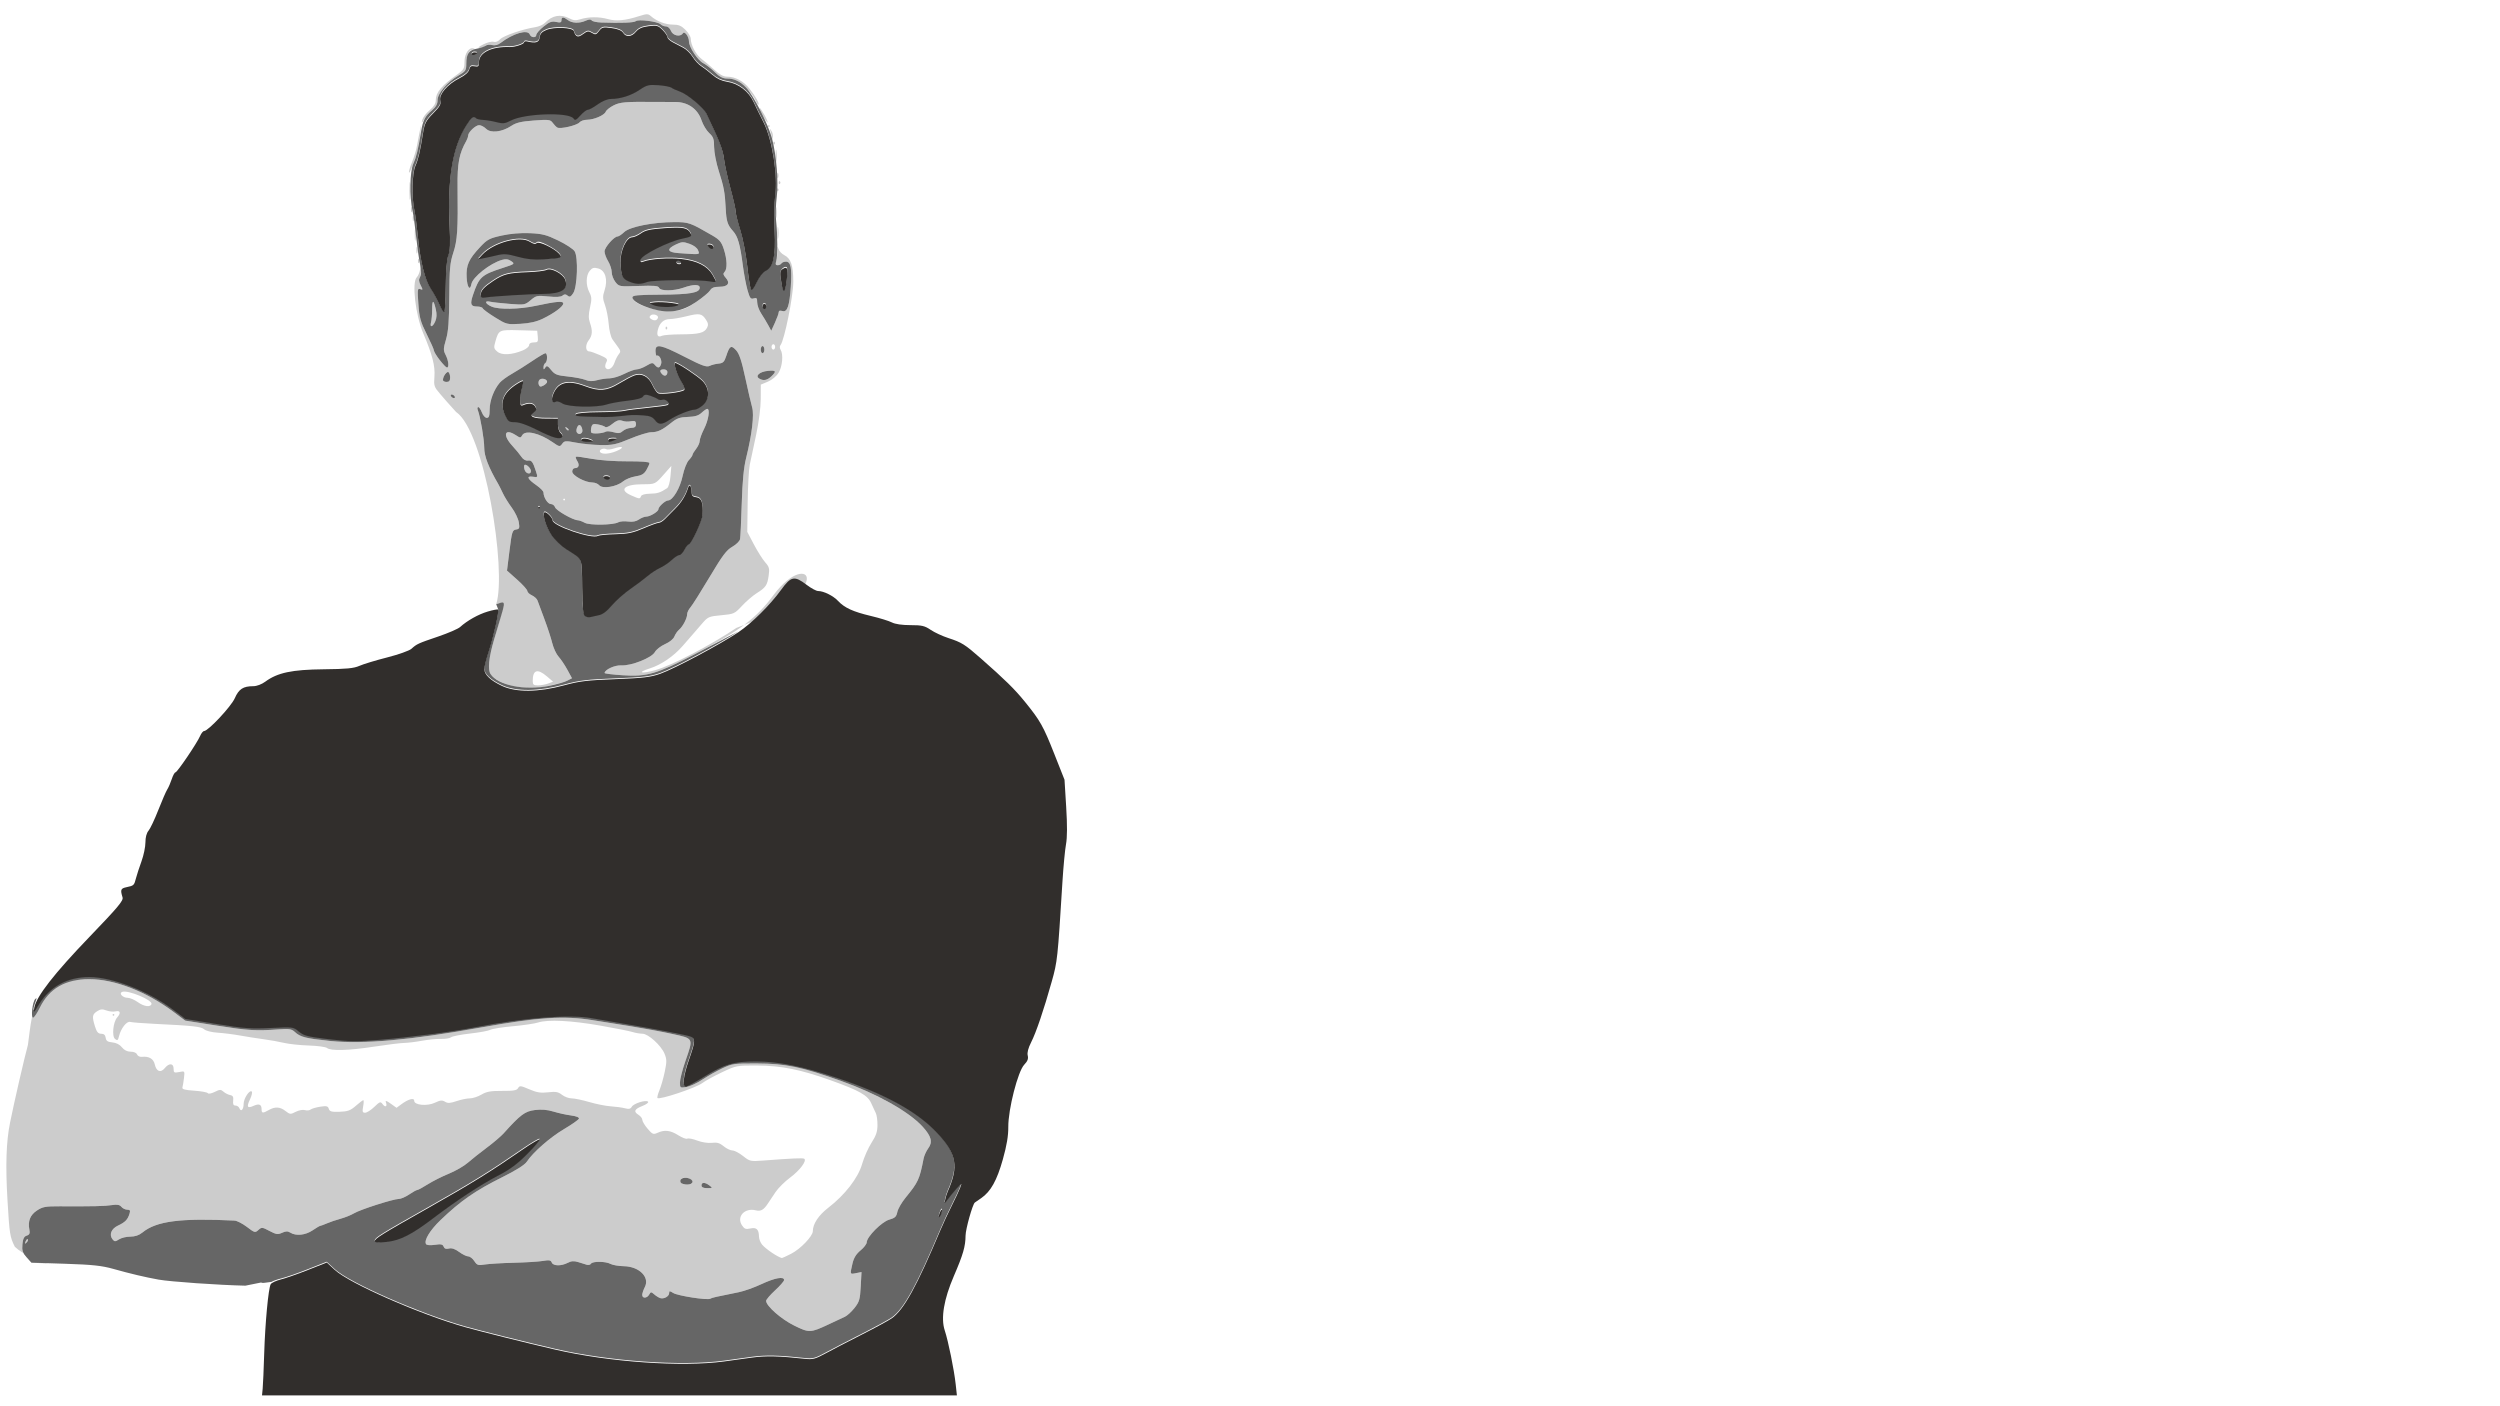 <?xml version="1.0" encoding="UTF-8" standalone="no"?>
<!-- Created with Inkscape (http://www.inkscape.org/) -->

<svg
   width="1920"
   height="1080"
   viewBox="0 0 1920 1080"
   version="1.1"
   id="svg5"
   inkscape:version="1.1.1 (3bf5ae0d25, 2021-09-20)"
   sodipodi:docname="ImagenVector.svg"
   xmlns:inkscape="http://www.inkscape.org/namespaces/inkscape"
   xmlns:sodipodi="http://sodipodi.sourceforge.net/DTD/sodipodi-0.dtd"
   xmlns="http://www.w3.org/2000/svg"
   xmlns:svg="http://www.w3.org/2000/svg">
  <sodipodi:namedview
     id="namedview7"
     pagecolor="#ffffff"
     bordercolor="#666666"
     borderopacity="1.0"
     inkscape:pageshadow="2"
     inkscape:pageopacity="0.0"
     inkscape:pagecheckerboard="0"
     inkscape:document-units="px"
     showgrid="false"
     inkscape:zoom="0.35755208"
     inkscape:cx="229.33722"
     inkscape:cy="99.286234"
     inkscape:window-width="1920"
     inkscape:window-height="1051"
     inkscape:window-x="-9"
     inkscape:window-y="-9"
     inkscape:window-maximized="1"
     inkscape:current-layer="layer1" />
  <defs
     id="defs2" />
  <g
     inkscape:label="Capa 1"
     inkscape:groupmode="layer"
     id="layer1">
    <g
       id="g1323"
       transform="matrix(1.379,0,0,1.379,-3.78,-131.403)">
      <path
         style="fill:#cccccc"
         d="M 11.018,789.672 C 8.27,784.173 8.041,782.736 6.921,763.87 5.755,744.24 6.181,731.233 8.341,720.495 10.627,709.134 16.405,684.004 18.289,677.23 c 2.926,-22.257 2.918,-36.105 34.139,-36.615 14.062,-0.021 31.784,6.854 47,18.232 l 6.5,4.861 17.454,2.746 c 17.609,2.771 21.82,3.029 34.524,2.121 5.904,-0.422 7.289,-0.208 9,1.394 3.096,2.899 5.965,3.633 19.789,5.061 18.269,1.888 44.462,-0.447 83.733,-7.466 32.398,-5.79 46.369,-6.707 62.5,-4.101 4.95,0.799 14.625,2.347 21.5,3.439 6.875,1.092 17.113,2.994 22.75,4.228 12.056,2.638 11.794,2.089 7.25,15.204 -1.65,4.762 -3,10.068 -3,11.791 0,3.033 0.113,3.114 3.569,2.554 1.963,-0.319 6.017,-2.204 9.009,-4.19 2.992,-1.986 8.024,-4.822 11.181,-6.302 5.373,-2.518 6.605,-2.686 19.241,-2.627 15.863,0.075 24.688,1.905 46.5,9.64 20.294,7.197 38.097,17.18 45.757,25.659 4.796,5.308 5.598,8.49 3.021,11.976 -1.089,1.473 -2.244,4.024 -2.567,5.67 -2.292,11.673 -2.973,13.149 -10.052,21.794 -2.163,2.641 -4.225,6.232 -4.582,7.978 -0.538,2.631 -1.315,3.362 -4.526,4.263 -4.176,1.172 -12.492,9.556 -12.53,12.633 -0.011,0.922 -1.569,2.954 -3.463,4.514 -2.425,1.999 -3.747,4.163 -4.476,7.323 -1.414,6.135 -1.46,6.011 1.976,5.324 l 3.058,-0.612 -0.433,8.084 c -0.383,7.157 -0.781,8.524 -3.472,11.921 -1.672,2.111 -4.091,4.32 -5.376,4.909 -1.285,0.589 -5.262,2.45 -8.837,4.133 -10.363,4.881 -10.977,4.904 -19.438,0.723 -7.247,-3.581 -15.561,-10.913 -15.561,-13.723 0,-0.698 2.25,-3.338 5,-5.866 2.75,-2.528 5,-5.117 5,-5.753 0,-2.126 -5.162,-1.188 -12.584,2.288 -4.044,1.894 -9.73,3.919 -12.635,4.501 -12.93,2.589 -14.973,3.056 -15.907,3.633 -1.548,0.957 -18.113,-1.614 -20.625,-3.202 -1.962,-1.24 -2.25,-1.231 -2.25,0.066 0,1.819 -2.953,3.468 -5,2.793 -0.825,-0.272 -2.324,-1.215 -3.332,-2.094 -1.684,-1.469 -1.91,-1.459 -2.8,0.13 -1.203,2.149 -3.868,2.273 -3.868,0.18 0,-0.852 0.645,-2.796 1.432,-4.319 2.875,-5.56 -3.109,-11.518 -11.72,-11.67 -2.867,-0.051 -6.195,-0.625 -7.396,-1.276 -2.738,-1.485 -9.972,-1.549 -10.87,-0.097 -0.37,0.598 -1.409,0.859 -2.309,0.581 -0.9,-0.278 -3.058,-0.949 -4.795,-1.491 -2.347,-0.732 -3.853,-0.624 -5.864,0.419 -3.655,1.896 -8.113,1.796 -8.879,-0.2 -0.497,-1.294 -1.435,-1.463 -4.857,-0.873 -2.333,0.402 -9.641,0.862 -16.241,1.022 -6.6,0.16 -13.874,0.597 -16.164,0.97 -3.746,0.611 -4.334,0.419 -5.865,-1.918 -0.936,-1.428 -2.462,-2.597 -3.392,-2.597 -0.93,0 -3.202,-1.115 -5.049,-2.478 -2.282,-1.683 -4.105,-2.291 -5.685,-1.894 -1.618,0.406 -2.519,0.082 -2.959,-1.065 -0.508,-1.325 -1.469,-1.523 -4.891,-1.01 -2.591,0.389 -4.513,0.227 -4.908,-0.413 -1.247,-2.017 2.169,-7.68 8.02,-13.298 11.239,-10.79 19.428,-16.477 34.598,-24.024 7.544,-3.753 12.343,-6.788 13.5,-8.538 3.49,-5.28 12.894,-13.52 20.725,-18.161 4.362,-2.585 8.101,-5.213 8.31,-5.839 0.232,-0.696 -1.493,-1.386 -4.43,-1.772 -2.645,-0.348 -7.042,-1.32 -9.77,-2.159 -3.407,-1.049 -6.644,-1.316 -10.34,-0.854 -5.524,0.69 -8.022,2.555 -17.418,13.006 -1.483,1.65 -5.716,5.25 -9.406,8 -3.69,2.75 -8.427,6.509 -10.528,8.353 -2.101,1.844 -6.864,4.594 -10.584,6.109 -3.72,1.516 -8.99,4.169 -11.71,5.897 -2.72,1.727 -5.332,3.141 -5.803,3.141 -0.471,0 -2.513,1.125 -4.536,2.5 -2.023,1.375 -4.605,2.5 -5.737,2.5 -3.054,0 -21.515,5.912 -24.978,7.999 -1.65,0.994 -5.025,2.358 -7.5,3.03 -2.475,0.672 -5.918,1.841 -7.651,2.596 -1.733,0.756 -3.401,1.374 -3.706,1.374 -0.305,0 -2.212,1.125 -4.238,2.5 -3.985,2.704 -9.219,3.258 -12.344,1.306 -1.489,-0.93 -2.518,-0.919 -4.649,0.053 -2.379,1.084 -3.296,0.95 -7.009,-1.02 -4.059,-2.153 -4.367,-2.18 -6.179,-0.541 -1.821,1.648 -2.107,1.572 -6.381,-1.692 -2.461,-1.879 -5.57,-3.471 -6.909,-3.537 -29.967,-1.48 -43.519,0.268 -51.26,6.614 -1.899,1.557 -4.126,2.317 -6.785,2.317 -2.177,0 -5.004,0.685 -6.282,1.523 -2.04,1.337 -2.472,1.343 -3.542,0.055 -2.141,-2.58 -0.841,-5.94 2.995,-7.742 3.993,-1.876 5.38,-3.306 6.385,-6.586 0.551,-1.799 0.3,-2.25 -1.255,-2.25 -1.07,0 -2.537,-0.714 -3.262,-1.587 -0.989,-1.192 -2.325,-1.431 -5.372,-0.962 -3.914,0.603 -9.913,0.739 -29.056,0.657 -7.847,-0.033 -9.462,0.267 -12.609,2.347 -3.801,2.512 -5.139,5.911 -4.21,10.695 0.395,2.036 0.051,2.799 -1.481,3.285 -1.476,0.468 -2.1,1.723 -2.394,4.81 -0.329,3.453 0.072,4.703 2.315,7.215 l 2.713,3.038 c 20.095,1.279 0,10e-6 -9.244,-8.823 z m 432.331,3.863 c 5.201,-2.635 12.079,-9.809 12.079,-12.598 0,-4.018 3.187,-8.843 8.599,-13.018 9.338,-7.204 16.643,-16.658 18.859,-24.407 1.044,-3.649 3.393,-8.956 5.22,-11.792 2.585,-4.012 3.323,-6.222 3.323,-9.954 0,-2.639 -0.412,-5.579 -0.916,-6.534 -0.504,-0.955 -1.652,-3.428 -2.551,-5.496 -1.945,-4.47 -6.593,-7.092 -22.886,-12.908 -16.52,-5.897 -27.29,-8.049 -40.647,-8.121 -11.273,-0.061 -11.658,0.012 -19.5,3.705 -4.4,2.072 -9.35,4.786 -11,6.032 -3.559,2.688 -23.896,9.489 -25.018,8.367 -0.279,-0.279 0.214,-2.236 1.096,-4.348 0.882,-2.112 2.214,-6.753 2.959,-10.315 1.172,-5.601 1.154,-6.957 -0.137,-10.045 -1.944,-4.652 -9.086,-11.107 -12.289,-11.107 -1.358,0 -3.851,-0.431 -5.54,-0.959 -1.689,-0.527 -9.727,-2.128 -17.863,-3.557 -16.223,-2.85 -29.285,-3.504 -34.708,-1.739 -1.925,0.627 -8.264,1.566 -14.087,2.087 -5.823,0.521 -11.448,1.413 -12.5,1.983 -1.052,0.569 -6.12,1.501 -11.262,2.07 -5.142,0.569 -9.92,1.509 -10.618,2.088 -0.698,0.58 -3.242,0.993 -5.652,0.919 -2.41,-0.074 -7.152,0.382 -10.538,1.014 -3.386,0.632 -7.886,1.182 -10,1.222 -2.114,0.041 -9.694,0.979 -16.844,2.084 -14.068,2.176 -23.999,2.448 -26.087,0.716 -0.723,-0.6 -5.275,-1.216 -10.114,-1.367 -4.84,-0.152 -11.049,-0.812 -13.799,-1.468 -2.75,-0.656 -7.935,-1.581 -11.523,-2.057 -3.588,-0.476 -9.438,-1.398 -13,-2.048 -3.562,-0.651 -9.13,-1.354 -12.373,-1.562 -3.324,-0.214 -6.613,-1.028 -7.54,-1.867 -1.701,-1.539 -6.053,-2.022 -27.564,-3.062 -6.6,-0.319 -12.745,-0.803 -13.655,-1.075 -1.918,-0.574 -5.189,3.577 -6.24,7.918 -0.586,2.422 -0.913,2.65 -2.23,1.557 -1.855,-1.54 -1.054,-9.436 1.215,-11.974 2.169,-2.426 1.749,-4.044 -0.878,-3.385 -1.259,0.316 -3.57,0.088 -5.135,-0.508 -2.249,-0.855 -3.342,-0.757 -5.211,0.468 -2.701,1.77 -2.857,2.958 -1.122,8.519 0.953,3.052 1.755,3.984 3.43,3.984 1.507,0 2.286,0.7 2.507,2.25 0.249,1.751 1.077,2.322 3.735,2.576 2.154,0.205 4.12,1.221 5.323,2.75 1.251,1.59 2.925,2.424 4.866,2.424 1.754,0 3.202,0.633 3.555,1.555 0.33,0.859 1.546,1.447 2.719,1.313 3.871,-0.44 6.455,1.095 7.147,4.245 0.865,3.937 3.289,4.836 5.541,2.054 2.407,-2.973 4.934,-2.815 4.934,0.308 0,2.238 0.299,2.415 3.119,1.851 3.119,-0.624 3.119,-0.623 2.669,3.275 -0.247,2.144 -0.639,4.517 -0.869,5.272 -0.319,1.044 1.256,1.487 6.581,1.848 3.85,0.261 7.256,0.887 7.568,1.391 0.318,0.513 1.993,0.205 3.808,-0.7 2.884,-1.439 3.427,-1.452 4.932,-0.117 0.93,0.824 2.592,1.666 3.692,1.871 1.525,0.283 1.924,1.021 1.678,3.103 -0.232,1.973 0.124,2.731 1.281,2.731 0.882,0 1.861,0.672 2.176,1.494 0.875,2.28 2.364,0.741 2.364,-2.442 0,-3.01 3.341,-8.037 4.545,-6.838 0.394,0.393 -0.055,2.342 -0.999,4.331 -2.026,4.269 -1.497,5.209 2.025,3.604 3.032,-1.381 4.429,-0.779 4.429,1.909 0,2.288 0.644,2.359 4,0.441 3.498,-2 6.303,-1.836 9.329,0.544 2.449,1.926 2.777,1.952 5.685,0.448 1.697,-0.878 3.985,-1.31 5.084,-0.962 1.099,0.349 2.539,0.208 3.2,-0.312 0.661,-0.52 3.084,-1.233 5.384,-1.584 3.507,-0.535 4.276,-0.342 4.763,1.193 0.48,1.512 1.528,1.797 6.027,1.64 4.53,-0.158 6.048,-0.718 9.022,-3.329 1.967,-1.727 3.835,-3.139 4.152,-3.139 0.317,0 0.281,1.575 -0.08,3.5 -0.547,2.915 -0.365,3.5 1.091,3.5 0.961,0 3.263,-1.462 5.115,-3.25 3.106,-2.998 3.467,-3.115 4.646,-1.516 1.486,2.015 2.729,1.314 1.829,-1.031 -0.455,-1.186 0.232,-0.998 2.652,0.725 l 3.266,2.325 2.687,-1.986 c 3.904,-2.886 7.148,-3.759 7.148,-1.923 0,2.457 7.214,3.122 11.552,1.064 2.961,-1.405 4.053,-1.512 5.596,-0.548 1.519,0.949 2.852,0.88 6.42,-0.331 2.476,-0.841 5.811,-1.529 7.41,-1.529 1.599,0 4.513,-0.947 6.475,-2.105 2.851,-1.682 5.168,-2.094 11.537,-2.053 6.343,0.042 8.155,-0.278 8.876,-1.567 0.819,-1.463 1.42,-1.399 6.221,0.667 4.223,1.817 6.377,2.161 10.487,1.678 4.251,-0.5 5.624,-0.253 7.707,1.386 1.394,1.097 3.823,1.994 5.399,1.994 1.575,0 6.004,0.924 9.842,2.053 3.838,1.129 9.228,2.199 11.978,2.377 2.75,0.178 6.296,0.668 7.881,1.089 2.169,0.575 3.103,0.368 3.778,-0.838 1.052,-1.88 7.911,-4.011 9.096,-2.826 0.448,0.448 -1.001,1.528 -3.22,2.4 -4.478,1.759 -5.029,3.108 -2.035,4.978 1.1,0.687 2.018,1.928 2.041,2.758 0.022,0.83 1.358,3.051 2.969,4.934 2.67,3.123 3.155,3.321 5.506,2.25 3.943,-1.797 7.135,-1.42 11.541,1.361 2.21,1.395 4.485,2.247 5.057,1.893 0.572,-0.353 3.054,0.127 5.516,1.067 2.592,0.99 6.033,1.52 8.173,1.259 2.843,-0.346 4.349,0.092 6.523,1.897 1.555,1.291 3.74,2.347 4.856,2.347 1.116,0 3.788,1.393 5.937,3.095 3.806,3.015 4.107,3.079 11.644,2.502 15.808,-1.21 21.641,-1.465 22.425,-0.981 1.649,1.019 -2.398,6.475 -7.717,10.405 -3.024,2.234 -6.73,5.904 -8.235,8.155 -1.505,2.251 -3.489,5.222 -4.409,6.602 -2.244,3.366 -3.87,4.249 -6.569,3.572 -6.222,-1.562 -10.899,3.498 -7.719,8.35 1.323,2.019 2.11,2.316 4.651,1.758 3.437,-0.755 4.748,0.479 4.827,4.542 0.027,1.375 0.821,3.4 1.765,4.5 2.145,2.5 8.54,6.819 11,7.429 0.156,0.039 2.468,-1.037 5.138,-2.39 z M 65.428,660.495 c 0,-0.275 0.225,-0.5 0.5,-0.5 0.275,0 0.5,0.225 0.5,0.5 0,0.275 -0.225,0.5 -0.5,0.5 -0.275,0 -0.5,-0.225 -0.5,-0.5 z m 332.441,95.032 c -2.521,-1.907 -4.441,-1.92 -4.441,-0.032 0,1.02 1.021,1.5 3.191,1.5 3.021,0 3.087,-0.079 1.25,-1.468 z m -9.441,-2.013 c 0,-1.826 -4.76,-3.159 -6.186,-1.733 -1.615,1.615 -4.4e-4,3.214 3.245,3.214 1.931,0 2.941,-0.509 2.941,-1.481 z M 87.109,654.467 c 0.723,-2.201 -13.176,-7.986 -16.304,-6.786 -2.089,0.802 0.259,3.315 3.097,3.315 1.226,0 3.759,1.096 5.628,2.435 3.425,2.455 6.955,2.937 7.579,1.036 z M 16.993,786.702 c 0.376,-0.986 0.935,-1.541 1.243,-1.233 0.308,0.308 6.34e-4,1.115 -0.683,1.793 -0.988,0.98 -1.102,0.865 -0.56,-0.56 z M 292.428,478.025 c -7.232,-0.764 -14.191,-3.865 -16.466,-7.338 -1.651,-2.52 -1.018,-8.908 1.877,-18.933 4.844,-16.772 5.655,-20.026 5.125,-20.556 -0.322,-0.322 -2.069,-0.05 -3.882,0.606 6.022,-18.741 -6.48,-96.432 -22.342,-107.083 l -5.283,-5.873 -3.602,-4.176 c -3.364,-3.9 -3.573,-4.533 -3.169,-9.585 0.473,-5.917 -1.158,-12.265 -6.193,-24.097 -4.37,-10.269 -6.488,-28.429 -3.646,-31.27 0.78,-0.78 1.613,-2.725 1.85,-4.321 l 0.431,-2.903 0.135,3 c 0.074,1.65 -0.276,3.648 -0.777,4.441 -0.589,0.931 -0.403,2.425 0.527,4.223 1.308,2.529 1.286,2.724 -0.233,2.141 -1.513,-0.581 -1.613,0.201 -1.048,8.205 0.54,7.645 1.172,9.942 4.66,16.919 2.22,4.44 4.036,8.553 4.036,9.14 0,1.365 6.17,9.432 7.214,9.432 1.29,0 0.893,-3.893 -0.714,-7 -1.347,-2.605 -1.327,-3.492 0.199,-8.7 1.296,-4.424 1.726,-10.069 1.812,-23.799 0.098,-15.521 0.409,-18.895 2.258,-24.5 2.265,-6.866 2.644,-12.758 2.357,-36.672 -0.157,-13.094 0.891,-18.582 4.882,-25.564 0.546,-0.955 0.992,-2.339 0.992,-3.076 0,-1.849 4.262,-5.688 6.314,-5.688 0.927,0 2.59,0.905 3.696,2.01 2.559,2.559 8.861,1.849 13.99,-1.577 2.738,-1.829 5.481,-2.486 12.601,-3.018 8.305,-0.62 9.223,-0.51 10.5,1.264 0.77,1.069 1.924,2.257 2.566,2.64 1.66,0.991 10.973,-1.179 12.391,-2.887 0.653,-0.787 2.497,-1.431 4.097,-1.431 3.863,0 9.722,-2.514 10.483,-4.497 0.335,-0.873 2.289,-2.445 4.343,-3.493 3.662,-1.868 6.665,-2.117 23.52,-1.95 3.3,0.033 8.25,0.051 11,0.04 6.87,-0.027 12.409,3.867 14.5,10.193 0.825,2.496 2.737,5.68 4.25,7.075 2.33,2.149 2.752,3.345 2.763,7.834 0.007,2.917 1.169,8.892 2.586,13.298 2.834,8.812 3.439,12.084 3.879,21 0.348,7.054 1.026,9.129 4.082,12.5 2.658,2.932 3.921,7.352 5.427,19 0.605,4.675 1.774,10.887 2.6,13.804 1.281,4.526 1.787,5.213 3.457,4.683 1.625,-0.516 1.957,-0.144 1.96,2.196 0.002,1.55 1.015,4.355 2.25,6.234 1.235,1.879 2.996,4.804 3.912,6.5 l 1.665,3.083 2.063,-4.5 c 1.135,-2.475 2.073,-5.093 2.085,-5.817 0.014,-0.86 0.717,-1.097 2.021,-0.683 2.75,0.873 4.006,-2.756 4.717,-13.624 0.675,-10.327 -0.009,-13.875 -2.676,-13.875 -1.057,0 -2.2,0.45 -2.54,1 -0.34,0.55 -1.297,1 -2.126,1 -1.115,0 -1.317,-0.586 -0.773,-2.25 0.405,-1.238 0.694,-3.825 0.643,-5.75 -0.072,-2.716 0.058,-2.988 0.582,-1.215 0.371,1.257 1.8,2.845 3.175,3.529 3.79,1.887 5.127,5.788 5.124,14.954 -0.002,8.025 -4.989,32.66 -7.134,35.245 -0.503,0.606 -0.48,1.678 0.052,2.521 1.618,2.559 1.046,9.311 -1.087,12.808 -1.197,1.963 -3.667,4.026 -5.986,5 l -3.949,1.658 -0.021,8 c -0.012,4.707 -1.073,12.939 -2.577,20 -1.406,6.6 -2.99,14.025 -3.519,16.5 -0.529,2.475 -1.061,11.925 -1.183,21 l -0.221,16.5 3.686,7 c 2.027,3.85 4.854,8.324 6.282,9.943 2.276,2.579 2.515,3.506 1.938,7.5 -0.772,5.346 -1.572,6.505 -6.736,9.765 -2.123,1.34 -5.771,4.488 -8.107,6.997 -4.101,4.403 -4.499,4.583 -11.528,5.228 -6.904,0.633 -7.456,0.871 -10.68,4.617 -1.87,2.173 -4.402,5.101 -5.627,6.507 -1.225,1.406 -3.594,4.124 -5.263,6.04 -4.942,5.671 -11.952,10.468 -18.147,12.416 -7.578,2.384 -5.001,3.221 3.011,0.978 9.108,-2.55 30.454,-13.669 45.187,-23.538 56.841,-20.732 40.63,-45.016 20.765,-18.454 -9.902,13.344 -18.741,19.986 -44.281,33.27 -20.91,10.876 -26.342,12.465 -39.672,11.603 -5.681,-0.367 -10.314,-0.939 -10.297,-1.27 0.098,-1.885 5.7,-4.451 9.258,-4.241 5.561,0.328 17.026,-4.215 18.746,-7.427 0.738,-1.379 3.284,-3.367 5.658,-4.417 2.521,-1.115 4.686,-2.884 5.207,-4.254 0.49,-1.29 1.643,-2.969 2.562,-3.732 2.107,-1.748 4.538,-6.393 4.538,-8.668 0,-0.954 0.824,-2.664 1.83,-3.8 1.007,-1.135 5.784,-8.703 10.616,-16.816 7.194,-12.079 9.495,-15.15 12.701,-16.952 2.154,-1.21 4.098,-3.122 4.32,-4.249 0.223,-1.126 0.647,-10.029 0.943,-19.783 0.382,-12.593 1.096,-19.987 2.461,-25.5 3.255,-13.148 4.535,-23.942 3.333,-28.093 -0.585,-2.02 -2.305,-9.435 -3.822,-16.479 -2.068,-9.598 -3.356,-13.451 -5.142,-15.379 -2.738,-2.955 -3.6,-2.45 -5.437,3.185 -1.096,3.364 -1.781,4.045 -4.304,4.285 -1.65,0.157 -3.908,0.74 -5.018,1.295 -1.639,0.82 -4.234,-0.126 -13.812,-5.035 -13.571,-6.956 -16.436,-7.509 -16.276,-3.143 0.059,1.596 0.393,2.726 0.743,2.511 1.271,-0.78 3.012,2.543 2.379,4.539 -0.773,2.437 -1.817,2.594 -3.53,0.53 -1.117,-1.346 -1.647,-1.289 -4.68,0.5 -1.881,1.11 -4.309,2.018 -5.396,2.018 -1.087,0 -4.196,1.125 -6.91,2.5 -2.713,1.375 -6.411,2.503 -8.217,2.506 -1.806,0.003 -4.922,0.461 -6.924,1.017 -2.598,0.722 -4.46,0.675 -6.5,-0.163 -1.573,-0.646 -5.983,-1.495 -9.8,-1.887 -6.009,-0.617 -7.253,-1.1 -9.264,-3.593 -1.945,-2.411 -2.481,-2.635 -3.294,-1.38 -0.837,1.293 -0.973,1.266 -0.986,-0.191 -0.008,-0.93 0.435,-1.969 0.985,-2.309 1.265,-0.782 1.32,-5.5 0.063,-5.5 -0.515,0 -3.778,1.93 -7.25,4.289 -3.472,2.359 -8.563,5.567 -11.313,7.129 -2.75,1.562 -5.817,3.794 -6.816,4.961 -3.275,3.824 -5.639,10.035 -5.662,14.871 -0.017,3.662 -0.385,4.75 -1.609,4.75 -0.873,0 -2.096,-1.35 -2.719,-3 -0.623,-1.65 -1.532,-3 -2.02,-3 -0.488,0 -0.611,0.721 -0.273,1.603 1.457,3.798 3.597,16.31 3.598,21.037 7.5e-4,4.729 2.377,10.862 7.888,20.36 0.479,0.825 1.6,3.075 2.493,5 0.892,1.925 3.12,5.525 4.951,8 1.831,2.475 3.598,6.16 3.927,8.19 0.526,3.25 0.338,3.727 -1.58,4 -1.99,0.283 -2.299,1.282 -3.589,11.594 l -1.412,11.284 5.662,5.046 c 3.114,2.776 5.662,5.613 5.662,6.306 0,0.693 1.138,1.778 2.528,2.411 1.39,0.634 2.808,1.943 3.15,2.911 0.342,0.967 2.056,5.584 3.809,10.259 1.753,4.675 3.737,10.75 4.409,13.5 0.672,2.75 2.251,6.125 3.508,7.5 1.257,1.375 3.451,4.641 4.875,7.258 l 2.589,4.758 -2.684,1.376 c -2.457,1.26 -17.539,4.797 -19.041,4.465 -0.354,-0.078 -3.568,-0.451 -7.143,-0.829 z m 15.601,-2.068 2.731,-1.038 -3.416,-2.921 c -5.305,-4.536 -7.916,-3.685 -7.916,2.58 0,2.008 0.497,2.418 2.935,2.418 1.614,0 4.164,-0.467 5.666,-1.038 z M 255.928,315.995 c -0.34,-0.55 -1.068,-1 -1.618,-1 -0.55,0 -0.722,0.45 -0.382,1 0.34,0.55 1.068,1 1.618,1 0.55,0 0.722,-0.45 0.382,-1 z m -2.5,-10.441 c 0,-3.211 -1.628,-4.123 -2.95,-1.653 -1.559,2.913 -1.285,4.094 0.95,4.094 1.454,0 2,-0.667 2,-2.441 z m 178.811,-0.598 c 3.114,-2.901 2.738,-3.566 -1.773,-3.136 -4.566,0.435 -7.3,2.764 -4.974,4.236 2.278,1.441 4.389,1.097 6.747,-1.1 z m -87.31,-7.571 c 0.551,-1.697 1.618,-3.829 2.372,-4.737 1.169,-1.409 1.131,-1.982 -0.258,-3.902 -0.896,-1.238 -2.342,-3.247 -3.214,-4.465 -0.872,-1.218 -1.81,-5.043 -2.085,-8.5 -0.275,-3.457 -1.201,-8.214 -2.057,-10.57 -1.331,-3.662 -1.366,-4.864 -0.239,-8.278 1.938,-5.872 0.435,-11.046 -3.521,-12.123 -2.443,-0.665 -3.325,-0.425 -4.75,1.295 -2.168,2.617 -2.255,8.014 -0.192,12.002 1.317,2.547 1.373,3.837 0.365,8.343 -0.899,4.016 -0.913,6.134 -0.058,8.587 1.582,4.54 1.389,7.07 -0.754,9.858 -1.953,2.54 -1.732,6.1 0.379,6.1 0.691,0 3.342,0.923 5.892,2.05 4.101,1.814 4.514,2.278 3.581,4.021 -0.58,1.084 -0.767,2.436 -0.415,3.005 1.186,1.919 3.946,0.422 4.954,-2.686 z m -50.963,-6.97 c 1.904,-0.796 3.462,-2.115 3.462,-2.933 0,-0.929 0.962,-1.487 2.563,-1.487 2.29,0 2.53,-0.347 2.25,-3.25 l -0.313,-3.25 -10.1,-0.283 c -11.149,-0.313 -11.303,-0.241 -13.165,6.166 -1.023,3.517 -0.922,4.06 1.068,5.763 2.482,2.124 8.099,1.838 14.235,-0.726 z m 134.462,-0.42 c 0,-1.1 -0.45,-2 -1,-2 -0.55,0 -1,0.9 -1,2 0,1.1 0.45,2 1,2 0.55,0 1,-0.9 1,-2 z m 6,-1.5 c 0,-0.825 -0.45,-1.5 -1,-1.5 -0.55,0 -1,0.675 -1,1.5 0,0.825 0.45,1.5 1,1.5 0.55,0 1,-0.675 1,-1.5 z m -52.5,-6.998 c 10.177,-0.056 13.038,-0.77 14.572,-3.637 0.819,-1.53 0.687,-2.584 -0.559,-4.486 -2.311,-3.527 -3.629,-3.768 -10.79,-1.972 -3.493,0.876 -7.715,1.593 -9.382,1.593 -3.373,0 -5.759,2.176 -6.689,6.102 -0.725,3.062 0.131,4.258 2.295,3.205 0.854,-0.415 5.602,-0.778 10.552,-0.805 z m -8.5,-3.502 c 0,-0.733 0.3,-1.033 0.667,-0.667 0.367,0.367 0.367,0.967 0,1.333 -0.367,0.367 -0.667,0.067 -0.667,-0.667 z m -68.458,-5.187 c 6.438,-3.106 11.458,-6.836 11.458,-8.513 0,-1.494 -3.743,-1.17 -15.5,1.343 -9.022,1.928 -20.216,2.131 -24.298,0.441 -3.647,-1.51 -4.356,-3.572 -0.952,-2.77 1.238,0.292 6.099,0.836 10.802,1.21 8.316,0.661 8.642,0.604 11.802,-2.055 3.054,-2.57 3.645,-2.694 9.799,-2.064 4.419,0.453 7.004,0.293 7.948,-0.49 1.063,-0.882 1.742,-0.875 2.832,0.029 1.156,0.959 1.764,0.684 3.145,-1.423 2.29,-3.495 2.833,-19.953 0.768,-23.279 -0.771,-1.242 -4.877,-3.94 -9.124,-5.995 -6.582,-3.186 -8.92,-3.79 -15.841,-4.09 -5.189,-0.225 -10.854,0.257 -15.696,1.334 -6.832,1.52 -8.013,2.152 -12.024,6.44 -6.362,6.802 -7.815,10.085 -7.46,16.863 0.289,5.53 1.887,7.77 2.643,3.706 0.728,-3.91 10.412,-11.566 17.033,-13.465 2.138,-0.613 3.554,-0.422 5.15,0.697 2.136,1.496 1.998,1.608 -4.663,3.759 -11.928,3.852 -13.236,5.038 -16.625,15.063 -1.736,5.136 -1.277,6.446 2.26,6.446 1.558,0 2.985,0.454 3.17,1.009 0.185,0.555 3.26,2.822 6.833,5.037 6.356,3.941 6.66,4.019 14.024,3.601 5.217,-0.296 9.058,-1.166 12.515,-2.833 z m 64.187,-0.503 c 0.508,-1.524 -2.858,-2.583 -4.139,-1.302 -0.766,0.766 -0.646,1.345 0.417,2.017 1.728,1.092 3.214,0.806 3.721,-0.715 z m 21.202,-8.775 c 3.612,-2.451 7.134,-5.375 7.826,-6.496 0.929,-1.506 2.31,-2.04 5.281,-2.04 4.735,0 6.121,-2.06 3.405,-5.061 -1.378,-1.523 -1.523,-2.261 -0.621,-3.163 1.637,-1.637 1.468,-7.01 -0.4,-12.721 -1.329,-4.064 -2.353,-5.271 -6.523,-7.688 -12.297,-7.129 -12.977,-7.367 -20.981,-7.367 -11.833,0 -24.88,2.588 -27.969,5.548 -1.408,1.349 -3.063,2.452 -3.678,2.452 -1.969,0 -7.272,6.076 -7.268,8.327 0.002,1.195 0.902,3.646 2,5.447 1.098,1.801 1.996,4.553 1.996,6.115 0,1.563 0.924,4.015 2.053,5.451 2.027,2.577 2.192,2.605 12.926,2.221 8.711,-0.312 10.981,-0.108 11.416,1.025 0.728,1.898 8.116,1.851 13.605,-0.086 5.522,-1.948 9,-1.939 9,0.025 0,2.826 -5.213,3.764 -21.5,3.871 -13.231,0.086 -16,0.354 -16,1.548 0,3.731 13.895,8.303 22.932,7.546 4.931,-0.413 7.041,-1.25 12.5,-4.954 z m -9.682,-27.273 c -6.334,-0.443 -6.912,-2.246 -1.54,-4.796 3.311,-1.571 4.134,-1.61 7.649,-0.364 2.393,0.849 4.26,2.28 4.757,3.647 0.901,2.477 1.575,2.383 -10.867,1.513 z M 328.384,386.426 c -1.351,-0.748 -3.086,-1.376 -3.856,-1.395 -2.67,-0.068 -12.1,-5.461 -12.666,-7.244 -0.313,-0.985 -1.366,-1.792 -2.341,-1.792 -1.716,0 -4.093,-3.724 -4.093,-6.411 0,-0.724 -1.766,-2.541 -3.925,-4.037 -5.055,-3.503 -5.824,-5.315 -2.018,-4.757 2.819,0.414 2.838,0.382 1.763,-2.938 -1.766,-5.455 -2.454,-6.372 -4.549,-6.068 -1.191,0.173 -2.596,-0.63 -3.501,-2 -0.831,-1.259 -3.145,-4.064 -5.141,-6.234 -5.607,-6.096 -4.272,-9.988 2.013,-5.87 2.411,1.58 2.63,1.58 3.514,0 1.703,-3.044 9.528,-1.255 16.922,3.87 3.818,2.646 4.028,2.681 5.335,0.894 1.252,-1.712 1.867,-1.763 7.723,-0.638 3.5,0.672 9.738,1.276 13.863,1.342 6.52,0.105 8.636,-0.355 16.193,-3.516 4.781,-2 10.098,-3.636 11.816,-3.636 3.61,0 6.013,-1.141 11.255,-5.341 3.034,-2.432 4.802,-3.047 9.118,-3.176 3.954,-0.118 5.961,-0.725 7.675,-2.321 1.276,-1.189 2.685,-2.162 3.132,-2.162 1.679,0 0.72,6.248 -1.689,11 -1.375,2.713 -2.5,5.788 -2.5,6.832 0,1.044 -0.9,3.043 -2,4.441 -1.1,1.398 -2,2.893 -2,3.32 0,0.428 -0.928,1.766 -2.063,2.974 -1.161,1.236 -2.668,5.087 -3.447,8.812 -1.415,6.761 -5.498,13.621 -8.108,13.621 -1.531,0 -5.381,3.495 -5.381,4.885 0,1.29 -4.628,4.115 -6.742,4.115 -0.997,0 -2.853,0.729 -4.125,1.62 -1.553,1.087 -3.543,1.455 -6.057,1.117 -2.059,-0.276 -4.49,-0.085 -5.401,0.425 -2.844,1.592 -15.989,1.78 -18.719,0.269 z m -10.956,-12.931 c 0,-0.275 -0.225,-0.5 -0.5,-0.5 -0.275,0 -0.5,0.225 -0.5,0.5 0,0.275 0.225,0.5 0.5,0.5 0.275,0 0.5,-0.225 0.5,-0.5 z m 42.3,-1.84 c 0.318,-0.829 2.225,-1.366 5.001,-1.408 4.135,-0.062 5.865,-0.623 9.566,-3.1 0.776,-0.519 1.577,-3.396 1.852,-6.65 l 0.485,-5.734 -3.852,4.366 c -5.232,5.93 -5.032,5.833 -12.168,5.851 -10.18,0.025 -13.383,3.098 -6.429,6.169 4.756,2.101 4.927,2.116 5.545,0.506 z m -10.121,-8.176 c 1.474,-1.23 4.647,-2.531 7.053,-2.892 3.388,-0.508 4.757,-1.304 6.071,-3.528 0.933,-1.58 1.697,-3.333 1.697,-3.895 0,-0.644 -4.529,-0.997 -12.25,-0.955 -7.091,0.039 -15.619,-0.573 -20.25,-1.454 -4.4,-0.837 -8.208,-1.33 -8.462,-1.095 -0.254,0.234 0.099,1.324 0.784,2.421 1.392,2.23 0.798,3.914 -1.381,3.914 -0.793,0 -1.441,0.86 -1.441,1.911 0,2.211 7.129,6.089 11.193,6.089 1.409,0 3.136,0.692 3.838,1.538 1.766,2.128 9.604,0.903 13.147,-2.054 z m -3.494,-16.997 c 4.544,-1.899 3.679,-3.092 -1.099,-1.515 -1.951,0.644 -4.028,0.874 -4.615,0.511 -1.482,-0.916 -4.236,0.28 -3.476,1.51 0.903,1.462 5.024,1.235 9.19,-0.506 z m -51.21,10.438 c -0.362,-1.141 -0.403,-2.331 -0.092,-2.643 0.834,-0.834 3.615,1.736 3.615,3.34 0,2.163 -2.791,1.61 -3.524,-0.698 z m 29.08,-20.834 c -0.689,-1.115 0.362,-4.09 1.444,-4.09 1.082,0 2.133,2.976 1.444,4.09 -0.309,0.5 -0.959,0.91 -1.444,0.91 -0.485,0 -1.135,-0.409 -1.444,-0.91 z m 8.061,0.099 c -0.286,-0.463 -0.27,-1.8 0.036,-2.97 0.465,-1.777 1.074,-2.031 3.702,-1.541 1.73,0.322 3.553,0.957 4.052,1.411 0.499,0.454 2.26,-0.314 3.914,-1.706 2.073,-1.744 3.656,-2.33 5.093,-1.884 2.288,0.709 3.104,0.749 6.086,0.301 1.433,-0.215 2,0.266 2,1.7 0,1.492 -0.7,2.026 -2.757,2.101 -1.516,0.056 -3.569,0.836 -4.561,1.734 -1.43,1.294 -2.496,1.435 -5.136,0.678 -1.832,-0.525 -3.787,-0.674 -4.344,-0.329 -1.684,1.041 -7.529,1.406 -8.085,0.506 z m -14.213,-2.344 c -0.442,-0.715 -0.274,-0.883 0.441,-0.441 1.153,0.712 1.548,1.595 0.714,1.595 -0.243,0 -0.762,-0.52 -1.155,-1.155 z m -15.052,-24.37 c -0.789,-2.057 1.041,-3.923 3.08,-3.14 2.153,0.826 1.964,2.382 -0.448,3.672 -1.599,0.856 -2.142,0.746 -2.633,-0.532 z m 68.808,-5.716 c -1.725,-1.725 -1.41,-2.76 0.84,-2.76 1.1,0 2,0.648 2,1.441 0,2.019 -1.461,2.698 -2.84,1.319 z M 242.798,274.745 c 0.332,-1.238 0.609,-4.463 0.617,-7.167 0.015,-5.572 0.778,-5.539 2.062,0.087 0.592,2.592 0.485,4.717 -0.332,6.579 -1.448,3.303 -3.199,3.676 -2.348,0.5 z m -7.291,-34.333 c 0.048,-1.165 0.285,-1.402 0.604,-0.604 0.289,0.722 0.253,1.584 -0.079,1.917 -0.332,0.332 -0.569,-0.258 -0.525,-1.312 z m -0.884,-5.917 c 0.02,-1.65 0.244,-2.204 0.498,-1.231 0.254,0.973 0.237,2.323 -0.037,3 -0.274,0.677 -0.481,-0.119 -0.461,-1.769 z m -0.895,-8.5 c 0,-3.025 0.187,-4.263 0.417,-2.75 0.229,1.512 0.229,3.987 0,5.5 -0.229,1.512 -0.417,0.275 -0.417,-2.75 z m 202,-1 c 0,-3.025 0.187,-4.263 0.417,-2.75 0.229,1.512 0.229,3.987 0,5.5 -0.229,1.512 -0.417,0.275 -0.417,-2.75 z m -203.142,-8 c 0,-1.375 0.227,-1.938 0.504,-1.25 0.277,0.688 0.277,1.812 0,2.5 -0.277,0.688 -0.504,0.125 -0.504,-1.25 z m 202.128,-3.5 c 0.008,-2.75 0.202,-3.756 0.432,-2.236 0.23,1.52 0.224,3.77 -0.014,5 -0.237,1.23 -0.425,-0.014 -0.418,-2.764 z m -203.128,-1.5 c 0,-1.375 0.227,-1.938 0.504,-1.25 0.277,0.688 0.277,1.812 0,2.5 -0.277,0.688 -0.504,0.125 -0.504,-1.25 z m -0.815,-10.5 c 0.004,-4.4 0.179,-6.076 0.391,-3.724 0.211,2.352 0.208,5.952 -0.007,8 -0.215,2.048 -0.388,0.124 -0.384,-4.276 z m 204.657,-0.5 c 0,-0.733 0.3,-1.033 0.667,-0.667 0.367,0.367 0.367,0.967 0,1.333 -0.367,0.367 -0.667,0.067 -0.667,-0.667 z m 1,-4 c 0,-0.733 0.3,-1.033 0.667,-0.667 0.367,0.367 0.367,0.967 0,1.333 -0.367,0.367 -0.667,0.067 -0.667,-0.667 z m -0.842,-4 c 0,-1.375 0.227,-1.938 0.504,-1.25 0.277,0.688 0.277,1.812 0,2.5 -0.277,0.688 -0.504,0.125 -0.504,-1.25 z m -205.111,-1.815 c -0.026,-0.723 0.815,-3.423 1.869,-6 1.053,-2.577 2.222,-6.485 2.597,-8.685 0.375,-2.2 1.067,-5.8 1.538,-8 l 0.856,-4 -0.437,4.5 c -0.241,2.475 -0.848,6.525 -1.35,9 -0.996,4.91 -4.996,15.309 -5.072,13.185 z m 204.253,-9.185 c 0,-3.025 0.187,-4.263 0.417,-2.75 0.229,1.512 0.229,3.987 0,5.5 -0.229,1.512 -0.417,0.275 -0.417,-2.75 z m -1.3,-7 c 0,-0.733 0.3,-1.033 0.667,-0.667 0.367,0.367 0.367,0.967 0,1.333 -0.367,0.367 -0.667,0.067 -0.667,-0.667 z m -0.884,-3.168 c -0.064,-0.918 -0.375,-2.493 -0.692,-3.5 -0.545,-1.736 -0.516,-1.739 0.567,-0.05 0.629,0.98 0.94,2.555 0.692,3.5 -0.407,1.548 -0.463,1.553 -0.567,0.05 z m -2.116,-6.332 c 0,-0.275 0.225,-0.5 0.5,-0.5 0.275,0 0.5,0.225 0.5,0.5 0,0.275 -0.225,0.5 -0.5,0.5 -0.275,0 -0.5,-0.225 -0.5,-0.5 z m -192.49,-3.5 c 0.366,-1.375 2.201,-3.781 4.077,-5.347 2.326,-1.941 3.412,-3.7 3.412,-5.527 0,-4.288 3.118,-8.055 11.75,-14.198 3.871,-2.755 4.25,-3.407 4.25,-7.321 0,-4.552 2.669,-8.299 5.192,-7.289 0.865,0.346 0.727,0.55 -0.407,0.603 -2.333,0.107 -3.785,3.146 -3.785,7.918 0,3.626 -0.376,4.191 -4.334,6.51 -6.369,3.733 -11.666,9.98 -11.666,13.759 0,2.155 -0.799,3.731 -2.613,5.158 -1.437,1.13 -3.497,3.445 -4.577,5.144 -1.754,2.757 -1.893,2.821 -1.299,0.589 z m 189.72,-2.231 c -1.233,-2.251 -2.094,-4.239 -1.914,-4.419 0.18,-0.18 1.353,1.497 2.606,3.727 1.253,2.23 2.115,4.219 1.914,4.419 -0.201,0.201 -1.373,-1.477 -2.606,-3.727 z m -4.117,-8.487 c -1.516,-3.652 -7.741,-10.19 -10.814,-11.358 -1.337,-0.508 -3.766,-0.924 -5.399,-0.924 -2.056,0 -4.038,-1.07 -6.451,-3.483 -1.915,-1.915 -4.808,-4.168 -6.428,-5.006 -3.19,-1.65 -8.023,-8.974 -8.023,-12.159 0,-2.731 -2.478,-6.007 -3.406,-4.505 -1.351,2.186 -5.579,1.321 -6.594,-1.349 -0.535,-1.406 -1.749,-2.5 -2.775,-2.5 -1.004,0 -2.348,-0.523 -2.987,-1.162 -1.593,-1.593 -12.368,-2.974 -13.818,-1.771 -1.052,0.873 -7.905,1.135 -19.42,0.744 -2.475,-0.084 -4.805,-0.613 -5.178,-1.175 -0.454,-0.684 -1.543,-0.628 -3.297,0.172 -3.502,1.596 -7.592,1.457 -9.966,-0.339 -2.501,-1.892 -3.559,-1.859 -3.559,0.111 0,1.231 -0.655,1.436 -2.968,0.927 -2.408,-0.529 -3.729,-0.041 -7,2.588 -2.217,1.782 -4.032,3.84 -4.032,4.573 0,1.824 -2.926,1.69 -3.638,-0.167 -1.142,-2.976 -9.226,-0.659 -16.194,4.643 -1.536,1.168 -3.287,1.583 -5.129,1.215 -1.563,-0.313 -3.097,-0.074 -3.477,0.541 -0.374,0.605 -1.649,1.101 -2.833,1.101 -1.613,0 -1.169,-0.501 1.771,-2 2.158,-1.1 4.74,-1.741 5.739,-1.424 1.103,0.35 2.492,-0.179 3.538,-1.348 1.751,-1.957 12.661,-5.744 19.476,-6.76 2.065,-0.308 4.54,-1.378 5.5,-2.378 4.077,-4.246 8.745,-5.121 13.657,-2.559 2.211,1.153 3.654,1.279 6,0.525 4.536,-1.458 10.499,-1.509 15.451,-0.131 4.686,1.303 9.66,0.833 17.42,-1.647 4.259,-1.361 4.97,-1.364 6.5,-0.024 3.262,2.858 8.132,4.746 12.245,4.746 3.228,0 4.763,0.637 7.05,2.923 1.608,1.608 2.923,3.803 2.923,4.878 0,3.549 2.894,8.963 6.067,11.35 1.718,1.292 4.952,4.037 7.187,6.099 2.731,2.52 5.006,3.75 6.937,3.75 4.596,0 9.204,2.445 12.478,6.621 3.519,4.487 5.688,8.355 5.046,8.996 -0.246,0.246 -0.966,-0.806 -1.602,-2.336 z"
         id="path1329"
         sodipodi:nodetypes="cssccscssssssssssssssssssssssssscssssssssssssssssssssssssssssssssssssssssssssssssssssssssssssscsssssssssssssssccsssssssssssssssssssssssssssssssssssssssssssssssssssssssssssssssssssssssssssssssssssssscsssssssssssssssssssssssssssssssssssssssssssssssssssssssssssssssssssssscccssssscsssssssssssssssssssssssssscsssssssssssscssssssssssscsssscsssscsssssssssssccssssssssssssssssssssssssssssssssssscssssssssssssssssscsssssssscssssscsssssssssssssssssssssssssssssssssssssssscsssssssssssssssssssssssssssssssssssssssssssssssssssssssssssssssssssssssssssssssssssssssssssssssssssssssssssssssssssssssssssssssssssscsssssssssssssssssssssssssssssssssssssssssssssssssssssssssssssssssssssssssssssssssssssssssssssssscscccsssssssssssssssscsssssssssssssssssssssssssssssssssssssssssssssssssssssssssssssssssssssssssssssssssss" />
      <path
         style="fill:#666666"
         d="m 139.428,811.313 c -14.988,-0.331 -41.765,-2.199 -48.332,-3.372 -7.365,-1.315 -15.934,-3.341 -25.168,-5.949 -6.453,-1.822 -11.643,-2.379 -26.833,-2.878 l -18.833,-0.619 -2.713,-3.038 c -2.243,-2.512 -2.644,-3.762 -2.315,-7.215 0.294,-3.088 0.919,-4.342 2.394,-4.81 1.533,-0.486 1.877,-1.249 1.481,-3.285 -0.929,-4.784 0.409,-8.183 4.21,-10.695 3.147,-2.08 4.762,-2.381 12.609,-2.347 19.143,0.081 25.142,-0.054 29.056,-0.657 3.048,-0.47 4.383,-0.231 5.372,0.962 0.724,0.873 2.192,1.587 3.262,1.587 1.555,0 1.807,0.451 1.255,2.25 -1.006,3.28 -2.392,4.71 -6.385,6.586 -3.836,1.802 -5.136,5.162 -2.995,7.742 1.069,1.288 1.502,1.282 3.542,-0.055 1.278,-0.837 4.105,-1.523 6.282,-1.523 2.659,0 4.886,-0.761 6.785,-2.317 7.741,-6.346 21.293,-8.095 51.26,-6.614 1.338,0.066 4.447,1.658 6.909,3.537 4.275,3.264 4.561,3.34 6.381,1.692 1.811,-1.639 2.119,-1.612 6.179,0.541 3.713,1.97 4.631,2.103 7.009,1.02 2.132,-0.971 3.16,-0.983 4.649,-0.053 3.126,1.952 8.36,1.398 12.344,-1.306 2.026,-1.375 3.933,-2.5 4.238,-2.5 0.305,0 1.972,-0.618 3.706,-1.374 1.733,-0.756 5.176,-1.924 7.651,-2.596 2.475,-0.672 5.85,-2.036 7.5,-3.03 3.463,-2.087 21.924,-7.999 24.978,-7.999 1.132,0 3.713,-1.125 5.737,-2.5 2.023,-1.375 4.065,-2.5 4.536,-2.5 0.471,0 3.083,-1.413 5.803,-3.141 2.72,-1.727 7.99,-4.381 11.71,-5.897 3.72,-1.516 8.483,-4.265 10.584,-6.109 2.101,-1.844 6.839,-5.603 10.528,-8.353 3.69,-2.75 7.922,-6.35 9.406,-8 9.396,-10.451 11.893,-12.316 17.418,-13.006 3.696,-0.462 6.932,-0.194 10.34,0.854 2.728,0.84 7.124,1.811 9.77,2.159 2.937,0.386 4.662,1.076 4.43,1.772 -0.209,0.627 -3.948,3.254 -8.31,5.839 -7.831,4.641 -17.235,12.881 -20.725,18.161 -1.157,1.75 -5.956,4.785 -13.5,8.538 -15.17,7.547 -23.36,13.233 -34.598,24.024 -5.851,5.618 -9.267,11.281 -8.02,13.298 0.396,0.64 2.318,0.802 4.908,0.413 3.422,-0.513 4.383,-0.315 4.891,1.01 0.44,1.147 1.341,1.471 2.959,1.065 1.58,-0.397 3.403,0.211 5.685,1.894 1.847,1.363 4.119,2.478 5.049,2.478 0.93,0 2.456,1.169 3.392,2.597 1.531,2.337 2.119,2.529 5.865,1.918 2.29,-0.374 9.564,-0.81 16.164,-0.97 6.6,-0.16 13.909,-0.62 16.241,-1.022 3.422,-0.59 4.36,-0.421 4.857,0.873 0.766,1.996 5.224,2.097 8.879,0.2 2.011,-1.043 3.517,-1.151 5.864,-0.419 1.737,0.542 3.895,1.213 4.795,1.491 0.9,0.278 1.939,0.017 2.309,-0.581 0.897,-1.452 8.132,-1.387 10.87,0.097 1.201,0.651 4.53,1.226 7.396,1.276 8.612,0.152 14.596,6.11 11.72,11.67 -0.788,1.523 -1.432,3.467 -1.432,4.319 0,2.093 2.666,1.97 3.868,-0.18 0.889,-1.589 1.116,-1.6 2.8,-0.13 1.008,0.879 2.507,1.822 3.332,2.094 2.047,0.676 5,-0.974 5,-2.793 0,-1.298 0.288,-1.306 2.25,-0.066 2.512,1.587 19.077,4.159 20.625,3.202 0.934,-0.577 2.976,-1.044 15.907,-3.633 2.905,-0.582 8.59,-2.607 12.635,-4.501 7.422,-3.476 12.584,-4.414 12.584,-2.288 0,0.636 -2.25,3.224 -5,5.753 -2.75,2.528 -5,5.168 -5,5.866 0,2.81 8.315,10.142 15.561,13.723 8.462,4.181 9.075,4.158 19.438,-0.723 3.575,-1.684 7.552,-3.544 8.837,-4.133 1.285,-0.589 3.704,-2.799 5.376,-4.909 2.691,-3.398 3.089,-4.764 3.472,-11.921 l 0.433,-8.084 -3.058,0.612 c -3.436,0.687 -3.39,0.811 -1.976,-5.324 0.728,-3.16 2.051,-5.324 4.476,-7.323 1.893,-1.56 3.451,-3.592 3.463,-4.514 0.038,-3.077 8.354,-11.462 12.53,-12.633 3.211,-0.901 3.988,-1.633 4.526,-4.263 0.357,-1.747 2.419,-5.337 4.582,-7.978 7.079,-8.645 7.76,-10.122 10.052,-21.794 0.323,-1.646 1.478,-4.197 2.567,-5.67 2.577,-3.486 1.774,-6.668 -3.021,-11.976 -7.66,-8.479 -25.462,-18.462 -45.757,-25.659 -21.812,-7.735 -30.637,-9.565 -46.5,-9.64 -12.636,-0.06 -13.868,0.108 -19.241,2.627 -3.158,1.48 -8.189,4.316 -11.181,6.302 -2.992,1.986 -7.046,3.872 -9.009,4.19 -3.455,0.561 -3.569,0.48 -3.569,-2.554 0,-1.723 1.35,-7.029 3,-11.791 4.544,-13.114 4.806,-12.565 -7.25,-15.204 -5.638,-1.234 -15.875,-3.136 -22.75,-4.228 -6.875,-1.092 -16.55,-2.639 -21.5,-3.439 -16.131,-2.605 -30.102,-1.689 -62.5,4.101 -39.271,7.018 -65.463,9.354 -83.733,7.466 -13.824,-1.429 -16.693,-2.162 -19.789,-5.061 -1.711,-1.602 -3.096,-1.816 -9,-1.394 -12.704,0.909 -16.915,0.65 -34.524,-2.121 l -17.454,-2.746 -6.5,-4.861 c -15.216,-11.378 -32.938,-18.253 -47,-18.232 -13.401,0.02 -22.302,5.167 -27.577,15.949 -1.462,2.987 -3.113,5.432 -3.67,5.432 -1.356,0 -0.334,-8.823 1.197,-10.337 0.901,-0.891 0.927,-0.504 0.113,1.652 -2.122,5.619 -0.989,5.972 2.187,0.682 5.823,-9.702 15.628,-14.997 27.772,-14.997 12.748,0 32.802,7.801 46.478,18.079 l 7,5.261 17.5,2.833 c 15.252,2.469 19.108,2.752 30.021,2.201 12.471,-0.629 12.533,-0.621 15.643,1.996 2.731,2.298 4.796,2.828 16.479,4.227 11.337,1.358 15.551,1.422 27.857,0.423 17.34,-1.407 40.891,-4.478 54.06,-7.049 27.5,-5.37 52.558,-7.307 64.939,-5.02 2.475,0.457 10.125,1.778 17,2.936 19.028,3.203 35.246,6.311 37.75,7.235 2.92,1.077 2.828,2.65 -0.75,12.879 -3.154,9.016 -3.853,15.004 -1.75,14.994 0.688,-0.003 5.3,-2.49 10.25,-5.526 11.449,-7.021 16.359,-8.468 28.739,-8.468 12.584,0 25.84,2.693 45.261,9.194 26.652,8.922 44.542,18.75 55.549,30.518 11.051,11.814 12.301,18.635 6.007,32.788 -0.489,1.1 -1.118,3.125 -1.398,4.5 -0.498,2.449 -0.464,2.44 1.667,-0.429 1.196,-1.611 3.418,-4.311 4.936,-6 2.749,-3.058 2.757,-3.06 1.812,-0.42 -0.522,1.458 -2.615,5.958 -4.652,10 -2.037,4.042 -4.935,10.274 -6.439,13.849 -13.173,31.302 -20.306,44.246 -27.013,49.022 -1.663,1.184 -9.198,5.283 -16.746,9.109 -7.548,3.826 -16.644,8.548 -20.215,10.493 -5.716,3.113 -7.091,3.47 -11.5,2.981 -14.196,-1.574 -21.895,-1.744 -29.611,-0.654 -4.618,0.653 -11.546,1.614 -15.396,2.136 -23.52,3.191 -64.001,0.349 -94,-6.6 -16.006,-3.707 -41.032,-9.948 -50,-12.468 -25.156,-7.07 -64.564,-24.35 -72.761,-31.906 l -4.482,-4.131 -10.111,4.008 c -5.561,2.204 -12.257,4.547 -14.879,5.205 -2.622,0.658 -5.198,1.562 -5.725,2.009 -14.542,2.113 5.725,-2.009 -14.542,2.113 z M 18.235,785.469 c -0.308,-0.308 -0.867,0.247 -1.243,1.233 -0.543,1.425 -0.428,1.54 0.56,0.56 0.683,-0.678 0.991,-1.485 0.683,-1.793 z M 230.436,782.491 c 3.243,-1.833 9.406,-6.003 13.695,-9.265 12.603,-9.588 26.607,-18.779 36.018,-23.641 6.547,-3.382 10.674,-6.443 16.226,-12.033 4.095,-4.124 7.186,-7.757 6.869,-8.075 -0.318,-0.318 -4.568,2.181 -9.446,5.553 -18.133,12.534 -28.477,18.942 -52.369,32.44 -26.739,15.107 -30,17.141 -30,18.71 0,2.279 12.868,-0.219 19.007,-3.689 z m 296.907,-13.496 c -0.036,-0.989 -0.348,-0.819 -0.914,0.5 -1.181,2.749 -1.181,4.328 0,2.5 0.533,-0.825 0.945,-2.175 0.914,-3 z m -133.914,-13.5 c 0,-1.889 1.92,-1.875 4.441,0.032 1.837,1.39 1.771,1.468 -1.25,1.468 -2.17,0 -3.191,-0.48 -3.191,-1.5 z m -11.554,-1.587 c -1.09,-1.764 1.204,-3.217 3.981,-2.521 3.631,0.911 3.356,3.608 -0.368,3.608 -1.618,0 -3.243,-0.489 -3.613,-1.087 z m 32.054,-306.971 c -9.93,6.676 -35.804,20.448 -43.5,23.153 -5.45,1.916 -9.49,2.399 -25,2.988 -15.614,0.594 -20.06,1.129 -28.5,3.435 -14.23,3.888 -26.789,4.018 -34.592,0.358 -6.449,-3.024 -9.908,-6.319 -9.908,-9.438 0,-1.201 1.122,-5.621 2.494,-9.823 2.76,-8.454 5.89,-22.565 5.167,-23.289 l -1.007,-2.519 c 6.408,-2.158 5.322,-2.781 -1.243,19.951 -2.895,10.025 -3.528,16.413 -1.877,18.933 4.102,6.26 19.119,9.314 32.466,6.602 4.125,-0.838 8.708,-2.143 10.184,-2.9 l 2.684,-1.376 -2.589,-4.758 c -1.424,-2.617 -3.618,-5.883 -4.875,-7.258 -1.257,-1.375 -2.836,-4.75 -3.508,-7.5 -0.672,-2.75 -2.656,-8.825 -4.409,-13.5 -1.753,-4.675 -3.467,-9.291 -3.809,-10.259 -0.342,-0.967 -1.759,-2.277 -3.15,-2.911 -1.39,-0.634 -2.528,-1.719 -2.528,-2.411 0,-0.693 -2.548,-3.53 -5.662,-6.306 l -5.662,-5.046 1.412,-11.284 c 1.29,-10.312 1.6,-11.31 3.589,-11.594 1.918,-0.273 2.106,-0.75 1.58,-4 -0.329,-2.029 -2.095,-5.715 -3.927,-8.19 -1.831,-2.475 -4.059,-6.075 -4.951,-8 -0.892,-1.925 -2.014,-4.175 -2.493,-5 -5.511,-9.497 -7.887,-15.631 -7.888,-20.36 -7.5e-4,-4.728 -2.141,-17.24 -3.598,-21.037 -0.338,-0.882 -0.216,-1.603 0.273,-1.603 0.488,0 1.397,1.35 2.02,3 0.623,1.65 1.846,3 2.719,3 1.223,0 1.592,-1.088 1.609,-4.75 0.022,-4.836 2.387,-11.047 5.662,-14.871 0.999,-1.167 4.066,-3.399 6.816,-4.961 2.75,-1.562 7.841,-4.77 11.313,-7.129 3.472,-2.359 6.735,-4.289 7.25,-4.289 1.256,0 1.202,4.718 -0.063,5.5 -0.55,0.34 -0.993,1.379 -0.985,2.309 0.013,1.457 0.149,1.484 0.986,0.191 0.813,-1.256 1.349,-1.031 3.294,1.38 2.011,2.493 3.255,2.975 9.264,3.593 3.817,0.392 8.227,1.241 9.8,1.887 2.04,0.838 3.902,0.885 6.5,0.163 2.002,-0.556 5.118,-1.014 6.924,-1.017 1.806,-0.003 5.503,-1.131 8.217,-2.506 2.713,-1.375 5.823,-2.5 6.91,-2.5 1.087,0 3.515,-0.908 5.396,-2.018 3.033,-1.789 3.563,-1.846 4.68,-0.5 1.713,2.063 2.757,1.907 3.53,-0.53 0.634,-1.996 -1.108,-5.319 -2.379,-4.539 -0.35,0.215 -0.685,-0.915 -0.743,-2.511 -0.16,-4.366 2.705,-3.812 16.276,3.143 9.578,4.909 12.173,5.855 13.812,5.035 1.11,-0.555 3.368,-1.138 5.018,-1.295 2.523,-0.24 3.207,-0.922 4.304,-4.285 1.837,-5.635 2.699,-6.14 5.437,-3.185 1.787,1.928 3.075,5.78 5.142,15.379 1.517,7.044 3.237,14.459 3.822,16.479 1.202,4.151 -0.079,14.945 -3.333,28.093 -1.365,5.513 -2.078,12.907 -2.461,25.5 -0.296,9.754 -0.721,18.657 -0.943,19.783 -0.223,1.126 -2.167,3.038 -4.32,4.249 -3.206,1.802 -5.507,4.873 -12.701,16.952 -4.832,8.113 -9.609,15.68 -10.616,16.816 -1.007,1.135 -1.83,2.845 -1.83,3.8 0,2.275 -2.432,6.919 -4.538,8.668 -0.919,0.762 -2.071,2.442 -2.562,3.732 -0.521,1.37 -2.686,3.139 -5.207,4.254 -2.374,1.05 -4.919,3.038 -5.658,4.417 -1.719,3.213 -13.185,7.756 -18.746,7.427 -3.558,-0.21 -9.16,2.356 -9.258,4.241 -0.017,0.331 4.616,0.903 10.297,1.27 13.329,0.862 18.762,-0.727 39.672,-11.603 z m -77.741,-9.449 c 2.215,-0.446 4.565,-2.204 7.334,-5.489 2.241,-2.658 6.85,-6.754 10.241,-9.101 3.391,-2.348 7.711,-5.596 9.601,-7.217 1.889,-1.622 5.039,-3.683 7,-4.58 1.961,-0.897 4.869,-2.863 6.461,-4.368 1.593,-1.506 3.494,-2.738 4.224,-2.738 0.731,0 2.026,-1.35 2.88,-3 0.853,-1.65 1.928,-3 2.388,-3 1.36,0 7.541,-13.237 7.705,-16.5 0.334,-6.638 -0.636,-9.368 -3.444,-9.693 -2.123,-0.246 -2.669,-0.856 -2.751,-3.075 -0.127,-3.478 -1.166,-4.617 -1.939,-2.125 -1.309,4.22 -3.71,8.114 -7.036,11.413 -1.93,1.914 -4.471,4.493 -5.647,5.73 -1.176,1.238 -2.756,2.25 -3.512,2.25 -0.756,0 -4.612,1.39 -8.57,3.089 -5.923,2.543 -8.7,3.125 -15.706,3.293 -4.681,0.112 -9.029,0.524 -9.662,0.915 -3.251,2.009 -25.327,-5.539 -25.327,-8.66 0,-1.577 -3.767,-5.204 -4.571,-4.401 -1.201,1.201 0.976,8.144 3.946,12.578 1.719,2.567 5.375,6.1 8.125,7.853 9.625,6.133 8.785,4.152 9.005,21.241 0.203,15.784 0.71,17.658 4.495,16.643 0.825,-0.221 2.967,-0.698 4.759,-1.059 z m 10.916,-51.331 c 0.911,-0.51 3.342,-0.701 5.401,-0.425 2.514,0.337 4.504,-0.03 6.057,-1.117 1.272,-0.891 3.128,-1.62 4.125,-1.62 2.114,0 6.742,-2.825 6.742,-4.115 0,-1.39 3.851,-4.885 5.381,-4.885 2.61,0 6.694,-6.86 8.108,-13.621 0.779,-3.725 2.286,-7.576 3.447,-8.812 1.135,-1.208 2.063,-2.546 2.063,-2.974 0,-0.428 0.9,-1.922 2,-3.32 1.1,-1.398 2,-3.397 2,-4.441 0,-1.044 1.125,-4.118 2.5,-6.832 2.408,-4.752 3.367,-11 1.689,-11 -0.446,0 -1.856,0.973 -3.132,2.162 -1.714,1.596 -3.72,2.203 -7.675,2.321 -4.317,0.129 -6.084,0.744 -9.118,3.176 -5.241,4.2 -7.645,5.341 -11.255,5.341 -1.717,0 -7.034,1.636 -11.816,3.636 -7.557,3.161 -9.673,3.621 -16.193,3.516 -4.125,-0.066 -10.363,-0.67 -13.863,-1.342 -5.856,-1.125 -6.471,-1.074 -7.723,0.638 -1.307,1.787 -1.517,1.752 -5.335,-0.894 -7.394,-5.124 -15.219,-6.913 -16.922,-3.87 -0.884,1.58 -1.103,1.58 -3.514,0 -6.285,-4.118 -7.62,-0.226 -2.013,5.87 1.996,2.17 4.309,4.975 5.141,6.234 0.905,1.37 2.31,2.173 3.501,2 2.096,-0.305 2.783,0.612 4.549,6.068 1.075,3.321 1.056,3.352 -1.763,2.938 -3.806,-0.559 -3.038,1.253 2.018,4.757 2.159,1.496 3.925,3.313 3.925,4.037 0,2.687 2.378,6.411 4.093,6.411 0.975,0 2.028,0.806 2.341,1.792 0.566,1.783 9.996,7.176 12.666,7.244 0.77,0.019 2.505,0.647 3.856,1.395 2.73,1.512 15.875,1.323 18.719,-0.269 z m -10.643,-20.624 c -0.702,-0.846 -2.429,-1.538 -3.838,-1.538 -4.064,0 -11.193,-3.878 -11.193,-6.089 0,-1.051 0.648,-1.911 1.441,-1.911 2.179,0 2.773,-1.684 1.381,-3.914 -0.685,-1.097 -1.038,-2.187 -0.784,-2.421 0.254,-0.234 4.062,0.259 8.462,1.095 4.631,0.881 13.159,1.493 20.25,1.454 7.721,-0.043 12.25,0.311 12.25,0.955 0,0.562 -0.764,2.315 -1.697,3.895 -1.314,2.225 -2.683,3.02 -6.071,3.528 -2.406,0.361 -5.58,1.662 -7.053,2.892 -3.543,2.957 -11.382,4.182 -13.147,2.054 z m 5.968,-4.538 c 0,-0.55 -0.927,-1 -2.059,-1 -1.132,0 -1.781,0.45 -1.441,1 0.34,0.55 1.266,1 2.059,1 0.793,0 1.441,-0.45 1.441,-1 z m -39,16.5 c 0,-0.275 -0.225,-0.5 -0.5,-0.5 -0.275,0 -0.5,0.225 -0.5,0.5 0,0.275 0.225,0.5 0.5,0.5 0.275,0 0.5,-0.225 0.5,-0.5 z m -5,-19.878 c 0,-1.604 -2.782,-4.174 -3.615,-3.34 -0.312,0.312 -0.271,1.501 0.092,2.643 0.732,2.308 3.524,2.86 3.524,0.698 z m 33.5,-17.622 c -2.779,-1.194 -5.5,-1.194 -5.5,0 0,0.55 1.688,0.968 3.75,0.93 3.008,-0.056 3.354,-0.24 1.75,-0.93 z m 13,0 c 1.772,-0.762 1.687,-0.867 -0.75,-0.93 -1.512,-0.039 -2.75,0.38 -2.75,0.93 0,1.174 0.769,1.174 3.5,0 z m -29.07,-1.887 c 0.301,-0.488 -0.122,-1.443 -0.941,-2.122 -0.819,-0.68 -1.489,-2.756 -1.489,-4.613 v -3.378 l -6.25,-0.015 c -7.663,-0.019 -10.191,-1.2 -7.245,-3.387 1.614,-1.198 1.779,-1.826 0.864,-3.289 -1.159,-1.853 -3.519,-2.151 -6.619,-0.837 -1.467,0.622 -1.75,0.198 -1.75,-2.621 0,-1.85 0.442,-4.906 0.983,-6.791 0.541,-1.885 0.774,-3.636 0.518,-3.892 -0.256,-0.256 -2.304,0.81 -4.552,2.368 -6.809,4.719 -8.497,10.149 -5.263,16.93 1.486,3.116 2.128,3.534 5.428,3.534 2.442,0 6.808,1.547 12.565,4.453 8.645,4.364 12.658,5.432 13.752,3.66 z m 11.014,-2.023 c 0.689,-1.115 -0.362,-4.09 -1.444,-4.09 -1.082,0 -2.133,2.976 -1.444,4.09 0.309,0.5 0.959,0.91 1.444,0.91 0.485,0 1.135,-0.409 1.444,-0.91 z m 13.258,-0.406 c 0.557,-0.344 2.512,-0.196 4.344,0.329 2.639,0.757 3.706,0.616 5.136,-0.678 0.993,-0.898 3.045,-1.679 4.561,-1.734 2.056,-0.075 2.757,-0.609 2.757,-2.101 0,-1.433 -0.567,-1.915 -2,-1.7 -2.982,0.448 -3.798,0.407 -6.086,-0.301 -1.437,-0.445 -3.021,0.141 -5.093,1.884 -1.654,1.392 -3.415,2.159 -3.914,1.706 -0.499,-0.454 -2.322,-1.088 -4.052,-1.411 -2.627,-0.49 -3.237,-0.236 -3.702,1.541 -0.306,1.17 -0.322,2.507 -0.036,2.97 0.557,0.901 6.401,0.535 8.085,-0.506 z m -20.702,-1.125 c 0,-0.243 -0.52,-0.762 -1.155,-1.155 -0.715,-0.442 -0.883,-0.274 -0.441,0.441 0.712,1.153 1.595,1.548 1.595,0.714 z m 56.11,-5.842 c 3.807,-2.564 11.594,-5.717 14.117,-5.717 0.913,0 2.913,-1.077 4.444,-2.394 3.968,-3.413 3.915,-9.34 -0.119,-13.552 -2.51,-2.62 -13.752,-10.055 -15.203,-10.055 -1.164,0 1.017,6.782 3.331,10.362 1.422,2.199 2.121,4.238 1.624,4.734 -1.27,1.27 -12.931,2.692 -14.566,1.777 -0.765,-0.428 -2.167,-2.5 -3.116,-4.605 -2.148,-4.763 -6.105,-6.795 -10.199,-5.239 -1.563,0.594 -5.394,2.631 -8.513,4.525 -6.678,4.057 -10.931,4.386 -18.67,1.445 -9.976,-3.792 -15.575,-2.213 -18.128,5.112 -1.005,2.883 -0.068,4.598 1.861,3.406 0.534,-0.33 2.112,0.147 3.506,1.06 3.105,2.035 19.088,2.394 24.639,0.554 1.989,-0.659 7.163,-1.596 11.497,-2.083 5.06,-0.567 8.211,-1.41 8.807,-2.354 0.735,-1.166 1.564,-1.256 4.003,-0.438 1.692,0.568 3.582,1.425 4.199,1.905 0.618,0.48 1.783,0.619 2.59,0.309 1.707,-0.655 4.389,2.038 2.929,2.941 -0.525,0.325 -5.61,1.044 -11.299,1.599 -5.689,0.555 -11.468,1.308 -12.843,1.673 -1.375,0.366 -7.765,0.699 -14.2,0.74 -7.113,0.046 -12.134,0.509 -12.806,1.181 -0.808,0.808 0.728,1.149 5.7,1.264 3.743,0.087 8.381,0.2 10.306,0.251 1.925,0.051 5.975,-0.191 9,-0.538 6.244,-0.716 6.858,-0.733 12.866,-0.357 3.14,0.197 4.825,0.895 6,2.486 2.095,2.837 4.037,2.838 8.245,0.005 z m -68.11,-20.784 c 0,-1.525 -2.999,-2.335 -4.2,-1.133 -0.586,0.586 -0.787,1.79 -0.448,2.676 0.491,1.278 1.033,1.388 2.633,0.532 1.108,-0.593 2.015,-1.527 2.015,-2.075 z m 67,-5.492 c 0,-0.793 -0.9,-1.441 -2,-1.441 -2.25,0 -2.565,1.035 -0.84,2.76 1.379,1.378 2.84,0.7 2.84,-1.319 z m -120.5,13.559 c -0.34,-0.55 -0.168,-1 0.382,-1 0.55,0 1.278,0.45 1.618,1 0.34,0.55 0.168,1 -0.382,1 -0.55,0 -1.278,-0.45 -1.618,-1 z m -4.5,-9.066 c 0,-1.975 2.092,-4.995 3.05,-4.403 0.522,0.323 0.95,1.685 0.95,3.028 0,1.774 -0.546,2.441 -2,2.441 -1.1,0 -2,-0.48 -2,-1.066 z m 176.064,-0.873 c -2.326,-1.472 0.408,-3.801 4.974,-4.236 4.511,-0.43 4.887,0.235 1.773,3.136 -2.358,2.197 -4.469,2.541 -6.747,1.1 z m -177.85,-10.243 c -1.768,-2.3 -3.214,-4.662 -3.214,-5.25 0,-0.588 -1.816,-4.701 -4.036,-9.14 -3.488,-6.976 -4.121,-9.274 -4.66,-16.919 -0.565,-8.004 -0.465,-8.785 1.048,-8.205 1.517,0.582 1.54,0.386 0.248,-2.112 -1.059,-2.049 -1.15,-3.245 -0.352,-4.669 0.768,-1.371 0.747,-3.492 -0.072,-7.469 -0.629,-3.055 -1.596,-9.929 -2.149,-15.277 -0.553,-5.348 -1.435,-11.648 -1.961,-14 -1.769,-7.918 -1.547,-21.856 0.417,-26.277 1.734,-3.902 2.674,-7.808 4.331,-18 0.995,-6.123 2.254,-8.537 6.164,-11.828 2.151,-1.81 3.023,-3.426 3.023,-5.605 0,-3.735 5.333,-10.006 11.666,-13.718 3.958,-2.319 4.334,-2.884 4.334,-6.51 0,-5.576 1.413,-7.643 5.762,-8.427 2.056,-0.37 4.295,-1.115 4.975,-1.655 0.68,-0.54 2.314,-0.711 3.629,-0.381 1.532,0.385 3.245,-0.049 4.763,-1.204 7,-5.329 15.087,-7.657 16.232,-4.673 0.713,1.857 3.638,1.991 3.638,0.167 0,-0.733 1.814,-2.791 4.032,-4.573 3.271,-2.629 4.592,-3.117 7,-2.588 2.313,0.508 2.968,0.303 2.968,-0.927 0,-1.97 1.058,-2.003 3.559,-0.111 2.374,1.795 6.464,1.934 9.966,0.339 1.754,-0.799 2.843,-0.856 3.297,-0.172 0.373,0.562 2.703,1.091 5.178,1.175 11.514,0.392 18.368,0.129 19.42,-0.744 1.45,-1.203 12.225,0.178 13.818,1.771 0.639,0.639 1.983,1.162 2.987,1.162 1.026,0 2.241,1.094 2.775,2.5 1.015,2.67 5.243,3.534 6.594,1.349 0.929,-1.503 3.406,1.774 3.406,4.505 0,3.185 4.833,10.509 8.023,12.159 1.62,0.838 4.512,3.09 6.428,5.006 2.412,2.412 4.395,3.483 6.451,3.483 4.376,0 7.485,1.46 11.032,5.182 4.077,4.278 12.423,20.749 14.385,28.386 2.476,9.641 3.634,24.359 2.564,32.589 -0.525,4.039 -0.688,9.818 -0.362,12.843 0.877,8.14 0.92,20.181 0.081,22.75 -0.544,1.664 -0.342,2.25 0.773,2.25 0.83,0 1.786,-0.45 2.126,-1 0.34,-0.55 1.483,-1 2.54,-1 2.667,0 3.351,3.549 2.676,13.875 -0.711,10.868 -1.967,14.497 -4.717,13.624 -1.304,-0.414 -2.007,-0.177 -2.021,0.683 -0.012,0.725 -0.95,3.342 -2.085,5.817 l -2.063,4.5 -1.665,-3.083 c -0.916,-1.696 -2.676,-4.621 -3.912,-6.5 -1.235,-1.879 -2.248,-4.685 -2.25,-6.234 -0.003,-2.341 -0.335,-2.712 -1.96,-2.196 -1.67,0.53 -2.176,-0.156 -3.457,-4.683 -0.825,-2.917 -1.995,-9.129 -2.6,-13.804 -1.506,-11.648 -2.769,-16.068 -5.427,-19 -3.056,-3.371 -3.734,-5.446 -4.082,-12.5 -0.44,-8.916 -1.045,-12.188 -3.879,-21 -1.417,-4.405 -2.579,-10.38 -2.586,-13.298 -0.011,-4.489 -0.433,-5.685 -2.763,-7.834 -1.512,-1.395 -3.425,-4.579 -4.25,-7.075 -2.091,-6.326 -7.63,-10.219 -14.5,-10.193 -2.75,0.011 -7.7,-0.007 -11,-0.04 -16.855,-0.168 -19.857,0.081 -23.52,1.95 -2.054,1.048 -4.008,2.619 -4.343,3.493 -0.761,1.984 -6.62,4.497 -10.483,4.497 -1.6,0 -3.444,0.644 -4.097,1.431 -1.418,1.708 -10.731,3.878 -12.391,2.887 -0.642,-0.383 -1.796,-1.571 -2.566,-2.64 -1.277,-1.773 -2.195,-1.884 -10.5,-1.264 -7.12,0.532 -9.863,1.189 -12.601,3.018 -5.128,3.426 -11.431,4.136 -13.99,1.577 -1.106,-1.106 -2.832,-2.01 -3.836,-2.01 -2.01,0 -6.174,3.931 -6.174,5.828 0,0.66 -0.447,1.981 -0.992,2.936 -3.991,6.982 -5.039,12.471 -4.882,25.564 0.287,23.914 -0.092,29.806 -2.357,36.672 -1.849,5.605 -2.16,8.979 -2.258,24.5 -0.086,13.731 -0.516,19.376 -1.812,23.799 -1.526,5.208 -1.546,6.095 -0.199,8.7 1.607,3.108 2.004,7 0.714,7 -0.432,0 -2.232,-1.882 -4,-4.182 z m -2.497,-21.568 c 0.816,-1.862 0.923,-3.987 0.332,-6.579 -1.284,-5.627 -2.047,-5.659 -2.062,-0.087 -0.008,2.704 -0.285,5.929 -0.617,7.167 -0.851,3.176 0.9,2.803 2.348,-0.5 z m 5.816,-20.044 c 0.071,-8.755 0.59,-14.932 1.437,-17.1 0.994,-2.546 1.164,-6.761 0.68,-16.865 -1.239,-25.833 1.752,-43.6 9.36,-55.595 2.918,-4.602 3.953,-5.347 5.409,-3.896 0.414,0.412 2.176,0.814 3.917,0.892 1.74,0.078 5.064,0.64 7.386,1.249 3.645,0.956 4.747,0.833 8.064,-0.896 7.626,-3.975 32.141,-4.801 34.816,-1.174 0.936,1.269 1.526,1.018 3.915,-1.663 1.547,-1.737 3.418,-3.158 4.157,-3.158 0.739,0 3.207,-1.35 5.485,-3 2.441,-1.768 5.414,-3.01 7.241,-3.024 5.496,-0.043 11.362,-1.882 16.011,-5.02 4.093,-2.762 5.13,-3.021 10.559,-2.636 3.311,0.235 6.585,0.869 7.275,1.409 0.69,0.54 2.779,1.495 4.642,2.122 4.057,1.367 13.186,8.949 14.779,12.276 7.268,15.177 9.193,20.11 9.785,25.069 0.374,3.133 1.997,10.558 3.608,16.5 1.611,5.942 2.932,11.793 2.935,13.002 0.003,1.209 1.157,5.841 2.563,10.294 1.406,4.452 3.14,13.411 3.853,19.909 0.712,6.497 1.649,12.386 2.082,13.085 0.528,0.854 1.6,-0.439 3.258,-3.929 1.394,-2.933 3.502,-5.67 4.835,-6.278 4.403,-2.006 5.801,-8.205 5.092,-22.571 -0.345,-6.989 -0.211,-15.602 0.298,-19.14 1.612,-11.209 -1.569,-31.472 -6.448,-41.068 -1.818,-3.575 -4.314,-8.678 -5.548,-11.34 -2.756,-5.946 -8.463,-10.31 -14.708,-11.247 -3.03,-0.454 -5.776,-1.747 -8.167,-3.845 -1.982,-1.738 -4.789,-3.904 -6.24,-4.813 -1.45,-0.909 -3.611,-3.23 -4.802,-5.157 -1.191,-1.927 -3.492,-4.2 -5.113,-5.051 -1.621,-0.851 -4.298,-2.255 -5.948,-3.12 -1.65,-0.865 -3,-2.154 -3,-2.864 0,-0.71 -1.23,-2.521 -2.734,-4.025 -2.482,-2.482 -3.196,-2.676 -7.75,-2.104 -3.627,0.456 -5.58,1.314 -7.053,3.098 -2.431,2.944 -5.53,3.19 -7.167,0.569 -0.793,-1.27 -2.911,-2.136 -6.399,-2.616 -4.742,-0.652 -5.376,-0.503 -7.011,1.649 -1.604,2.111 -2.031,2.221 -3.973,1.025 -1.898,-1.169 -2.531,-1.078 -4.953,0.712 -2.822,2.087 -4.059,1.675 -5.102,-1.701 -0.617,-1.997 -10.951,-2.448 -15.22,-0.664 -2.631,1.099 -3.582,2.151 -3.82,4.228 -0.322,2.797 -2.18,3.376 -7.002,2.182 -0.926,-0.229 -1.691,0.033 -1.699,0.583 -0.014,0.956 -5.243,2.65 -7.867,2.549 -10.163,-0.392 -17.25,3.109 -17.25,8.521 0,2.282 -0.348,2.598 -2.43,2.2 -1.91,-0.365 -2.555,0.036 -3.017,1.875 -0.378,1.505 -2.307,3.211 -5.41,4.784 -6.62,3.355 -11.501,9.009 -10.662,12.352 0.524,2.089 -0.174,3.355 -3.976,7.215 -3.971,4.031 -4.744,5.503 -5.563,10.594 -1.762,10.951 -2.675,14.895 -4.313,18.63 -1.85,4.22 -2.156,17.434 -0.574,24.782 0.533,2.475 1.403,9 1.933,14.5 1.344,13.942 3.892,24.25 7.218,29.202 1.552,2.311 3.727,6.312 4.833,8.892 1.106,2.579 2.319,4.381 2.696,4.004 0.377,-0.377 0.736,-6.853 0.797,-14.392 z m 178.467,11.294 c 0,-0.825 -0.45,-1.5 -1,-1.5 -0.55,0 -1,0.675 -1,1.5 0,0.825 0.45,1.5 1,1.5 0.55,0 1,-0.675 1,-1.5 z m 11.432,-14.605 c 0.38,-3.358 0.416,-6.379 0.081,-6.715 -1.11,-1.11 -4.018,1.548 -3.777,3.451 1.394,10.998 2.691,12.143 3.695,3.264 z M 268.428,124.388 c 0,-0.216 -0.675,-0.393 -1.5,-0.393 -0.825,0 -1.5,0.436 -1.5,0.969 0,0.533 0.675,0.71 1.5,0.393 0.825,-0.317 1.5,-0.752 1.5,-0.969 z m 158,165.607 c 0,-1.1 0.45,-2 1,-2 0.55,0 1,0.9 1,2 0,1.1 -0.45,2 -1,2 -0.55,0 -1,-0.9 -1,-2 z M 278.431,272.041 c -3.573,-2.215 -6.648,-4.482 -6.833,-5.037 -0.185,-0.555 -1.611,-1.009 -3.17,-1.009 -3.538,0 -3.997,-1.31 -2.26,-6.446 3.389,-10.025 4.697,-11.211 16.625,-15.063 6.661,-2.151 6.799,-2.263 4.663,-3.759 -1.596,-1.118 -3.012,-1.31 -5.15,-0.697 -6.621,1.899 -16.305,9.554 -17.033,13.465 -0.756,4.064 -2.354,1.824 -2.643,-3.706 -0.355,-6.778 1.098,-10.062 7.46,-16.863 4.011,-4.288 5.191,-4.92 12.024,-6.44 4.842,-1.077 10.507,-1.559 15.696,-1.334 6.921,0.3 9.259,0.903 15.841,4.09 4.247,2.056 8.353,4.754 9.124,5.995 2.065,3.326 1.522,19.784 -0.768,23.279 -1.38,2.107 -1.989,2.382 -3.145,1.423 -1.089,-0.904 -1.769,-0.911 -2.832,-0.029 -0.944,0.783 -3.529,0.942 -7.948,0.49 -6.154,-0.631 -6.745,-0.506 -9.799,2.064 -3.16,2.659 -3.486,2.716 -11.802,2.055 -4.704,-0.374 -9.565,-0.919 -10.802,-1.21 -3.403,-0.802 -2.694,1.26 0.952,2.77 4.082,1.691 15.275,1.488 24.298,-0.441 11.757,-2.513 15.5,-2.837 15.5,-1.343 0,1.678 -5.02,5.408 -11.458,8.513 -3.457,1.668 -7.298,2.537 -12.515,2.833 -7.364,0.418 -7.668,0.34 -14.024,-3.601 z m 8.497,-12.691 c 6.05,-0.404 14.375,-0.77 18.5,-0.812 10.235,-0.105 14.051,-2.649 12.012,-8.01 -1.225,-3.223 -7.931,-6.717 -10.322,-5.379 -0.958,0.536 -5.667,1.115 -10.466,1.286 -10.801,0.386 -13.54,1.077 -19.224,4.851 -5.292,3.514 -7,5.435 -7,7.876 0,1.384 0.617,1.687 2.75,1.354 1.512,-0.237 7.7,-0.761 13.75,-1.165 z m 27.386,-20.96 c 2.084,-0.656 -0.961,-3.631 -6.836,-6.679 -3.384,-1.756 -5.167,-2.199 -5.899,-1.467 -0.732,0.732 -1.868,0.512 -3.757,-0.726 -5.439,-3.564 -20.369,0.486 -26.564,7.206 l -2.33,2.527 3,-0.555 c 1.65,-0.305 5.053,-1.056 7.562,-1.668 3.81,-0.93 5.706,-0.798 11.5,0.802 6.435,1.776 18.543,2.068 23.324,0.562 z m 52.146,29.063 c -6.727,-1.881 -11.532,-4.595 -11.532,-6.514 0,-1.194 2.769,-1.462 16,-1.548 16.287,-0.106 21.5,-1.045 21.5,-3.871 0,-1.964 -3.478,-1.973 -9,-0.025 -5.49,1.937 -12.877,1.984 -13.605,0.086 -0.435,-1.133 -2.704,-1.337 -11.416,-1.025 -10.734,0.384 -10.899,0.356 -12.926,-2.221 -1.129,-1.435 -2.053,-3.888 -2.053,-5.451 0,-1.563 -0.898,-4.314 -1.996,-6.115 -1.098,-1.801 -1.998,-4.252 -2,-5.447 -0.004,-2.251 5.3,-8.327 7.268,-8.327 0.615,0 2.27,-1.103 3.678,-2.452 3.09,-2.96 16.136,-5.548 27.969,-5.548 8.005,0 8.684,0.239 20.981,7.367 4.17,2.417 5.193,3.624 6.523,7.688 1.868,5.711 2.037,11.085 0.4,12.721 -0.902,0.902 -0.757,1.64 0.621,3.163 2.716,3.001 1.33,5.061 -3.405,5.061 -2.971,0 -4.352,0.533 -5.281,2.04 -0.692,1.122 -4.214,4.045 -7.826,6.496 -7.84,5.32 -14.81,6.464 -23.9,3.922 z m 13.468,-2.403 c 1.523,-0.613 0.687,-0.974 -3.5,-1.513 -3.025,-0.389 -7.075,-0.535 -9,-0.324 -3.475,0.382 -3.482,0.392 -1,1.52 2.889,1.312 10.578,1.492 13.5,0.317 z m -16.815,-13.143 c 3.03,-1.171 29.061,-1.426 34.841,-0.341 4.053,0.76 4.108,0.618 1.488,-3.821 -2.823,-4.784 -8.615,-7.691 -17.23,-8.648 -7.073,-0.786 -17.372,-0.084 -21.136,1.441 -1.463,0.592 -1.777,0.352 -1.498,-1.146 0.464,-2.487 15.44,-10.026 23.034,-11.595 5.001,-1.033 5.57,-1.39 4.727,-2.965 -1.688,-3.154 -4.12,-3.644 -14.494,-2.918 -8.02,0.561 -10.71,1.153 -13.154,2.893 -1.69,1.204 -3.904,2.192 -4.919,2.196 -3.206,0.013 -6.701,7.562 -6.47,13.972 0.276,7.637 0.851,8.996 4.469,10.57 3.872,1.685 6.665,1.783 10.339,0.363 z m 16.315,-10.912 c 0,-0.55 0.423,-1 0.941,-1 0.518,0 1.219,0.45 1.559,1 0.34,0.55 -0.084,1 -0.941,1 -0.857,0 -1.559,-0.45 -1.559,-1 z m 12.117,-6.25 c -0.497,-1.367 -2.364,-2.798 -4.757,-3.647 -3.515,-1.247 -4.338,-1.207 -7.649,0.364 -5.373,2.55 -4.794,4.352 1.54,4.796 12.442,0.87 11.768,0.964 10.867,-1.513 z m 8.34,-2.819 c -0.316,-0.512 -1.279,-0.931 -2.139,-0.931 -1.271,0 -1.332,0.278 -0.328,1.489 1.291,1.556 3.468,1.063 2.466,-0.558 z"
         id="path1327"
         sodipodi:nodetypes="cssscssssssssssssssssssssssssssssssssssssssssssssssssssssssssssssssssssssssssssssscssssssssssssssssssssssssscssssssssscsssssssssscsssssssssssssssssssscssccsssssssssssssssssssssssssscssssssccsssscsssssssscssssssssssssssssssssssssssssssssssssssssssssssssssssccssssssssssssssssssssssssssssssssssssssssssssssssssssssssssssssssssssssssssssssssssssssssssssssssssssscsssssssssssssssssssssssssssssssssssscssssssssssssssssssssssssssssssccsssssssssssssssssssssssssssssssssssssssssscsssssssssssssssssssssssssssssscssssssssssssscssssssssssssssssssssscssssssssssssssssssssssscsssssssssssssssssssssssssssssssssssssssssssssssssssssssssssssssssssssssssssssssssssssssssssssssssssssssssscsssssssssssssscsssssssssssssssssssssssssssssssssssssssssssss" />
      <path
         style="fill:#312e2c"
         d="m 149.029,868.687 c 0.204,-2.062 0.59,-10.95 0.858,-19.75 0.509,-16.714 2.315,-35.986 3.601,-38.421 0.413,-0.781 3.006,-1.998 5.762,-2.703 2.757,-0.705 9.616,-3.108 15.243,-5.338 l 10.231,-4.056 4.482,4.131 c 8.197,7.556 47.605,24.836 72.761,31.906 8.969,2.52 33.994,8.761 50,12.468 29.999,6.948 70.48,9.79 94,6.6 3.85,-0.522 10.778,-1.483 15.396,-2.136 7.716,-1.09 15.416,-0.92 29.611,0.654 4.409,0.489 5.784,0.132 11.5,-2.981 3.571,-1.945 12.668,-6.667 20.215,-10.493 7.548,-3.826 15.083,-7.925 16.746,-9.109 6.707,-4.776 13.84,-17.72 27.013,-49.022 1.504,-3.575 4.402,-9.807 6.439,-13.849 2.037,-4.042 4.13,-8.542 4.652,-10 0.945,-2.64 0.937,-2.638 -1.812,0.42 -1.519,1.689 -3.74,4.389 -4.936,6 -2.131,2.869 -2.165,2.878 -1.667,0.429 0.28,-1.375 0.909,-3.4 1.398,-4.5 6.294,-14.153 5.045,-20.974 -6.007,-32.788 -11.008,-11.767 -28.898,-21.596 -55.55,-30.518 -19.421,-6.501 -32.676,-9.194 -45.261,-9.194 -12.38,0 -17.291,1.447 -28.739,8.468 -4.95,3.036 -9.562,5.522 -10.25,5.526 -2.103,0.01 -1.404,-5.978 1.75,-14.994 3.578,-10.229 3.67,-11.803 0.75,-12.879 -2.504,-0.923 -18.722,-4.031 -37.75,-7.235 -6.875,-1.157 -14.525,-2.478 -17,-2.936 -12.381,-2.287 -37.439,-0.35 -64.939,5.02 -13.169,2.572 -36.72,5.643 -54.06,7.049 -12.307,0.998 -16.521,0.934 -27.857,-0.423 -11.683,-1.399 -13.749,-1.929 -16.479,-4.227 -3.11,-2.617 -3.171,-2.625 -15.643,-1.996 -10.912,0.55 -14.768,0.268 -30.021,-2.201 l -17.5,-2.833 -7,-5.261 c -13.677,-10.279 -33.73,-18.079 -46.478,-18.079 -12.13,0 -21.851,5.244 -27.882,15.041 -3.223,5.236 -3.335,5.316 -2.739,1.959 1.096,-6.176 11.09,-18.997 30.677,-39.353 15.928,-16.554 18.994,-20.21 18.449,-22 -1.321,-4.337 -1.053,-5.011 2.275,-5.716 4.047,-0.857 4.167,-0.974 5.238,-5.102 0.475,-1.831 1.846,-6.029 3.046,-9.329 1.2,-3.3 2.181,-8.025 2.179,-10.5 -0.002,-2.819 0.639,-5.247 1.717,-6.5 0.946,-1.1 3.397,-6.275 5.446,-11.5 2.049,-5.225 4.298,-10.4 4.998,-11.5 0.7,-1.1 1.826,-3.688 2.502,-5.75 0.676,-2.062 1.603,-3.75 2.059,-3.75 0.977,0 11.97,-16.217 13.716,-20.235 0.661,-1.521 1.651,-2.765 2.2,-2.765 2.293,0 15.116,-13.697 17.134,-18.301 2.248,-5.129 4.669,-6.699 10.336,-6.699 1.898,0 4.664,-1.05 6.675,-2.534 6.754,-4.983 14.84,-6.697 32.454,-6.879 12.862,-0.133 16.784,-0.512 20,-1.933 2.2,-0.972 9.125,-3.072 15.389,-4.667 6.264,-1.595 12.339,-3.753 13.5,-4.795 3.045,-2.733 3.668,-3.019 14.911,-6.843 5.607,-1.907 11.096,-4.283 12.197,-5.28 3.983,-3.607 10.177,-7.081 15.384,-8.627 2.923,-0.868 5.524,-1.37 5.779,-1.115 0.724,0.723 -2.407,14.835 -5.167,23.289 -1.371,4.202 -2.494,8.622 -2.494,9.823 0,3.119 3.459,6.414 9.908,9.438 7.803,3.659 20.363,3.529 34.592,-0.358 8.44,-2.306 12.886,-2.842 28.5,-3.435 15.511,-0.59 19.55,-1.073 25,-2.988 7.697,-2.706 33.57,-16.477 43.5,-23.153 7.466,-5.02 17.696,-15.161 23.794,-23.589 5.509,-7.613 7.402,-7.995 14.138,-2.853 2.522,1.925 5.426,3.5 6.455,3.5 3.097,0 8.457,2.658 11.113,5.51 3.574,3.838 8.338,6.02 18.313,8.389 4.805,1.141 10.053,2.756 11.662,3.588 1.839,0.951 5.677,1.513 10.336,1.513 6.355,0 7.963,0.375 11.29,2.633 2.134,1.448 6.585,3.51 9.889,4.581 7.359,2.385 9.169,3.518 17.917,11.211 13.624,11.981 18.916,17.183 24.598,24.176 8.601,10.587 10.286,13.574 16.465,29.203 l 5.656,14.304 0.936,15.196 c 0.626,10.159 0.594,17.019 -0.097,20.696 -0.568,3.025 -1.465,12.475 -1.993,21 -2.663,43.004 -2.796,44.242 -5.954,55.5 -4.468,15.926 -8.668,28.295 -11.505,33.888 -1.619,3.19 -2.269,5.732 -1.871,7.315 0.447,1.781 -0.074,3.141 -1.955,5.112 -3.534,3.7 -8.954,24.895 -8.869,34.685 0.043,4.923 -0.854,10.263 -3.023,18 -3.302,11.781 -6.737,17.944 -12.046,21.61 -1.786,1.233 -3.387,2.34 -3.557,2.459 -1.24,0.867 -5.154,14.807 -5.176,18.432 -0.035,5.99 -1.355,10.553 -6.509,22.5 -5.576,12.925 -7.345,23.448 -5.089,30.275 1.993,6.034 5.22,21.89 6.1,29.975 l 0.68,6.25 H 342.161 148.658 l 0.371,-3.75 z m 62.439,-82.065 c 0,-1.569 3.261,-3.603 30,-18.71 23.891,-13.499 34.236,-19.907 52.369,-32.44 4.878,-3.372 9.128,-5.87 9.446,-5.553 0.318,0.318 -2.773,3.951 -6.869,8.075 -5.552,5.59 -9.679,8.651 -16.226,12.033 -9.411,4.862 -23.414,14.053 -36.018,23.641 -12.1,9.205 -18.552,12.487 -26.147,13.301 -4.352,0.466 -6.555,0.35 -6.555,-0.346 z m 314.086,-13.685 c 0.104,-1.894 1.771,-5.084 1.829,-3.5 0.03,0.825 -0.381,2.175 -0.914,3 -0.533,0.825 -0.945,1.05 -0.914,0.5 z M 328.569,438.513 c -1.084,-0.681 -1.443,-4.317 -1.596,-16.167 -0.22,-17.088 0.62,-15.108 -9.005,-21.241 -2.75,-1.752 -6.406,-5.286 -8.125,-7.853 -2.969,-4.435 -5.147,-11.377 -3.946,-12.578 0.804,-0.804 4.571,2.823 4.571,4.401 0,3.121 22.076,10.669 25.327,8.66 0.633,-0.391 4.981,-0.803 9.662,-0.915 7.005,-0.168 9.783,-0.75 15.706,-3.293 3.957,-1.699 7.814,-3.089 8.57,-3.089 0.756,0 2.336,-1.012 3.512,-2.25 1.176,-1.238 3.717,-3.816 5.647,-5.73 3.326,-3.299 5.727,-7.193 7.036,-11.413 0.773,-2.492 1.812,-1.353 1.939,2.125 0.081,2.218 0.627,2.829 2.751,3.075 2.808,0.325 3.777,3.055 3.444,9.693 -0.164,3.263 -6.345,16.5 -7.705,16.5 -0.46,0 -1.535,1.35 -2.388,3 -0.853,1.65 -2.149,3 -2.88,3 -0.731,0 -2.631,1.232 -4.224,2.738 -1.593,1.506 -4.5,3.471 -6.461,4.368 -1.961,0.897 -5.111,2.958 -7,4.58 -1.889,1.622 -6.209,4.87 -9.601,7.217 -3.391,2.348 -8,6.443 -10.241,9.101 -2.769,3.284 -5.119,5.043 -7.334,5.489 -1.792,0.361 -3.934,0.837 -4.759,1.059 -0.825,0.221 -2.129,0.007 -2.899,-0.476 z m -26.101,-60.576 c 0,-0.275 0.225,-0.5 0.5,-0.5 0.275,0 0.5,0.225 0.5,0.5 0,0.275 -0.225,0.5 -0.5,0.5 -0.275,0 -0.5,-0.225 -0.5,-0.5 z m 36.5,-16.5 c -0.34,-0.55 0.309,-1 1.441,-1 1.133,0 2.059,0.45 2.059,1 0,0.55 -0.648,1 -1.441,1 -0.793,0 -1.719,-0.45 -2.059,-1 z m -12.5,-21 c 0,-1.194 2.721,-1.194 5.5,0 1.604,0.689 1.258,0.873 -1.75,0.93 -2.062,0.039 -3.75,-0.38 -3.75,-0.93 z m 15,0 c 0,-0.55 1.238,-0.968 2.75,-0.93 2.437,0.062 2.522,0.168 0.75,0.93 -2.731,1.174 -3.5,1.174 -3.5,0 z m -39.322,-5.547 c -5.757,-2.906 -10.122,-4.453 -12.565,-4.453 -3.299,0 -3.942,-0.418 -5.428,-3.534 -3.234,-6.781 -1.546,-12.212 5.263,-16.93 2.248,-1.558 4.297,-2.624 4.553,-2.368 0.256,0.256 0.023,2.007 -0.518,3.892 -0.541,1.885 -0.983,4.941 -0.983,6.791 0,2.819 0.283,3.244 1.75,2.621 3.1,-1.315 5.46,-1.016 6.619,0.837 0.915,1.464 0.75,2.091 -0.864,3.289 -2.945,2.186 -0.417,3.368 7.245,3.387 l 6.25,0.015 v 3.378 c 0,1.858 0.67,3.934 1.489,4.613 0.819,0.68 1.242,1.635 0.941,2.122 -1.095,1.771 -5.107,0.703 -13.752,-3.66 z m 65.188,-5.74 c -1.175,-1.591 -2.86,-2.289 -6,-2.486 -6.008,-0.377 -6.622,-0.359 -12.866,0.357 -3.025,0.347 -7.075,0.589 -9,0.538 -1.925,-0.051 -6.563,-0.164 -10.306,-0.251 -4.971,-0.116 -6.508,-0.457 -5.7,-1.264 0.672,-0.672 5.693,-1.135 12.806,-1.181 6.435,-0.042 12.825,-0.375 14.2,-0.74 1.375,-0.366 7.155,-1.119 12.844,-1.673 5.689,-0.555 10.773,-1.274 11.299,-1.599 1.46,-0.902 -1.222,-3.595 -2.929,-2.941 -0.807,0.31 -1.972,0.17 -2.59,-0.309 -0.618,-0.48 -2.507,-1.337 -4.199,-1.905 -2.439,-0.819 -3.268,-0.728 -4.003,0.438 -0.595,0.944 -3.747,1.786 -8.807,2.354 -4.334,0.486 -9.507,1.423 -11.496,2.083 -5.551,1.84 -21.534,1.48 -24.639,-0.554 -1.394,-0.913 -2.971,-1.39 -3.506,-1.06 -1.929,1.192 -2.866,-0.523 -1.861,-3.406 2.553,-7.325 8.152,-8.904 18.128,-5.112 7.739,2.941 11.992,2.612 18.67,-1.445 3.119,-1.895 6.95,-3.931 8.513,-4.525 4.094,-1.556 8.051,0.476 10.199,5.239 0.949,2.104 2.351,4.177 3.116,4.605 1.636,0.915 13.296,-0.507 14.566,-1.777 0.497,-0.497 -0.203,-2.536 -1.624,-4.734 -2.314,-3.579 -4.494,-10.362 -3.331,-10.362 1.451,0 12.694,7.435 15.203,10.055 4.035,4.211 4.087,10.139 0.119,13.552 -1.531,1.317 -3.53,2.394 -4.444,2.394 -2.523,0 -10.31,3.154 -14.117,5.717 -4.207,2.833 -6.149,2.832 -8.245,-0.005 z m -119.826,-64.119 c -1.106,-2.579 -3.28,-6.581 -4.833,-8.892 -3.326,-4.952 -5.874,-15.259 -7.218,-29.202 -0.53,-5.5 -1.4,-12.025 -1.933,-14.5 -1.582,-7.348 -1.276,-20.562 0.574,-24.782 1.637,-3.735 2.55,-7.678 4.313,-18.63 0.819,-5.09 1.592,-6.562 5.563,-10.594 3.802,-3.86 4.5,-5.127 3.975,-7.215 -0.839,-3.343 4.042,-8.997 10.662,-12.352 3.103,-1.572 5.032,-3.279 5.41,-4.784 0.462,-1.839 1.107,-2.24 3.017,-1.875 2.081,0.398 2.43,0.082 2.43,-2.2 0,-5.412 7.087,-8.913 17.25,-8.521 2.624,0.101 7.853,-1.593 7.867,-2.549 0.01,-0.55 0.772,-0.812 1.699,-0.583 4.822,1.194 6.681,0.615 7.002,-2.182 0.239,-2.077 1.189,-3.129 3.82,-4.228 4.268,-1.783 14.603,-1.332 15.22,0.664 1.043,3.375 2.279,3.787 5.102,1.701 2.422,-1.791 3.055,-1.882 4.953,-0.712 1.942,1.196 2.369,1.086 3.973,-1.025 1.635,-2.152 2.269,-2.301 7.011,-1.649 3.488,0.48 5.606,1.345 6.399,2.616 1.637,2.621 4.736,2.375 7.167,-0.569 1.473,-1.784 3.426,-2.642 7.053,-3.098 4.553,-0.572 5.268,-0.379 7.75,2.104 1.504,1.504 2.734,3.315 2.734,4.025 0,0.71 1.35,1.998 3,2.864 1.65,0.865 4.326,2.269 5.948,3.12 1.621,0.851 3.922,3.124 5.113,5.051 1.191,1.927 3.352,4.248 4.803,5.157 1.45,0.909 4.258,3.075 6.24,4.813 2.391,2.097 5.138,3.39 8.168,3.845 6.244,0.936 11.952,5.301 14.708,11.247 1.234,2.662 3.731,7.765 5.548,11.34 4.879,9.596 8.061,29.859 6.448,41.068 -0.509,3.538 -0.643,12.151 -0.298,19.14 0.709,14.366 -0.689,20.566 -5.092,22.571 -1.333,0.607 -3.441,3.344 -4.835,6.278 -1.659,3.49 -2.731,4.782 -3.258,3.929 -0.432,-0.7 -1.369,-6.588 -2.082,-13.085 -0.712,-6.497 -2.446,-15.456 -3.853,-19.909 -1.407,-4.452 -2.56,-9.084 -2.563,-10.294 0,-1.209 -1.324,-7.06 -2.935,-13.002 -1.611,-5.942 -3.235,-13.367 -3.608,-16.5 -0.591,-4.96 -2.517,-9.892 -9.785,-25.069 -1.593,-3.326 -10.722,-10.909 -14.779,-12.276 -1.863,-0.628 -3.952,-1.583 -4.642,-2.122 -0.69,-0.54 -3.964,-1.174 -7.275,-1.409 -5.429,-0.385 -6.466,-0.126 -10.559,2.636 -4.649,3.138 -10.514,4.977 -16.011,5.02 -1.827,0.014 -4.801,1.256 -7.241,3.024 -2.278,1.65 -4.746,3 -5.485,3 -0.739,0 -2.609,1.421 -4.157,3.158 -2.389,2.682 -2.98,2.932 -3.915,1.663 -2.675,-3.628 -27.19,-2.801 -34.816,1.174 -3.317,1.729 -4.419,1.851 -8.064,0.896 -2.322,-0.609 -5.646,-1.171 -7.386,-1.249 -1.74,-0.078 -3.503,-0.479 -3.917,-0.892 -1.456,-1.452 -2.491,-0.706 -5.409,3.896 -7.607,11.996 -10.598,29.762 -9.36,55.595 0.485,10.103 0.315,14.319 -0.68,16.865 -0.847,2.168 -1.366,8.345 -1.437,17.1 -0.061,7.538 -0.42,14.014 -0.797,14.392 -0.377,0.377 -1.59,-1.425 -2.696,-4.004 z m 179.96,0.907 c 0,-0.825 0.45,-1.5 1,-1.5 0.55,0 1,0.675 1,1.5 0,0.825 -0.45,1.5 -1,1.5 -0.55,0 -1,-0.675 -1,-1.5 z m -61,-0.762 c -2.482,-1.127 -2.475,-1.138 1,-1.52 1.925,-0.211 5.975,-0.066 9,0.324 4.187,0.539 5.023,0.9 3.5,1.513 -2.922,1.176 -10.611,0.995 -13.5,-0.317 z m -96,-5.572 c 0,-2.44 1.708,-4.362 7,-7.876 5.685,-3.774 8.423,-4.465 19.224,-4.851 4.798,-0.171 9.508,-0.75 10.466,-1.286 2.391,-1.338 9.097,2.156 10.322,5.379 2.038,5.361 -1.777,7.905 -12.012,8.01 -8.182,0.084 -27.857,1.29 -32.25,1.977 -2.133,0.334 -2.75,0.03 -2.75,-1.354 z m 167.596,-5.916 c -1.145,-6.9 -1.104,-7.483 0.606,-8.584 2.565,-1.651 2.988,-0.469 2.23,6.229 -0.784,6.93 -1.92,7.873 -2.836,2.355 z m -85.251,-1.701 c -3.619,-1.574 -4.193,-2.933 -4.469,-10.57 -0.232,-6.41 3.264,-13.958 6.47,-13.972 1.015,-0.004 3.228,-0.992 4.919,-2.196 2.445,-1.741 5.135,-2.332 13.154,-2.893 10.374,-0.726 12.806,-0.236 14.494,2.918 0.843,1.575 0.274,1.932 -4.727,2.965 -7.594,1.569 -22.57,9.107 -23.034,11.595 -0.28,1.498 0.035,1.739 1.498,1.146 3.764,-1.524 14.063,-2.226 21.136,-1.441 8.616,0.957 14.408,3.864 17.23,8.648 2.619,4.44 2.564,4.582 -1.488,3.821 -5.78,-1.084 -31.812,-0.829 -34.842,0.341 -3.674,1.42 -6.467,1.322 -10.339,-0.363 z m 29.154,-10.549 c -0.34,-0.55 -1.041,-1 -1.559,-1 -0.517,0 -0.941,0.45 -0.941,1 0,0.55 0.702,1 1.559,1 0.857,0 1.281,-0.45 0.941,-1 z m -90.938,-3.167 c -5.794,-1.599 -7.69,-1.731 -11.5,-0.802 -2.509,0.612 -5.912,1.363 -7.562,1.668 l -3,0.555 2.33,-2.527 c 6.195,-6.719 21.125,-10.769 26.564,-7.206 1.89,1.238 3.026,1.458 3.757,0.726 1.205,-1.205 9.644,2.763 12.435,5.847 2.118,2.341 1.476,2.58 -8.586,3.195 -5.47,0.334 -9.378,-0.06 -14.438,-1.457 z m 106.429,-5.344 c -1.005,-1.211 -0.944,-1.489 0.328,-1.489 1.867,0 3.087,1.631 1.811,2.42 -0.497,0.307 -1.459,-0.112 -2.139,-0.931 z M 265.468,125.406 c 0,-0.533 0.675,-0.969 1.5,-0.969 0.825,0 1.5,0.177 1.5,0.393 0,0.216 -0.675,0.652 -1.5,0.969 -0.825,0.317 -1.5,0.14 -1.5,-0.393 z"
         id="path1325"
         sodipodi:nodetypes="ssssscssssssssssssssssssssssssssssssscssssssssssssssssssssssssssssssssssssssssssssssscsssssssssssssssccccsssssssssssssscssssssssssssssssssssssssscssssssssssssssssssssssssssssscssssscssssssssssssssssssssssssssssssccsssssssssssssssssssssssssssssssssssssssssscsssssssssssssssssssssssssssssssssssssssssssssscssssssssssssssssssscsssssssssssssss" />
    </g>
  </g>
</svg>
